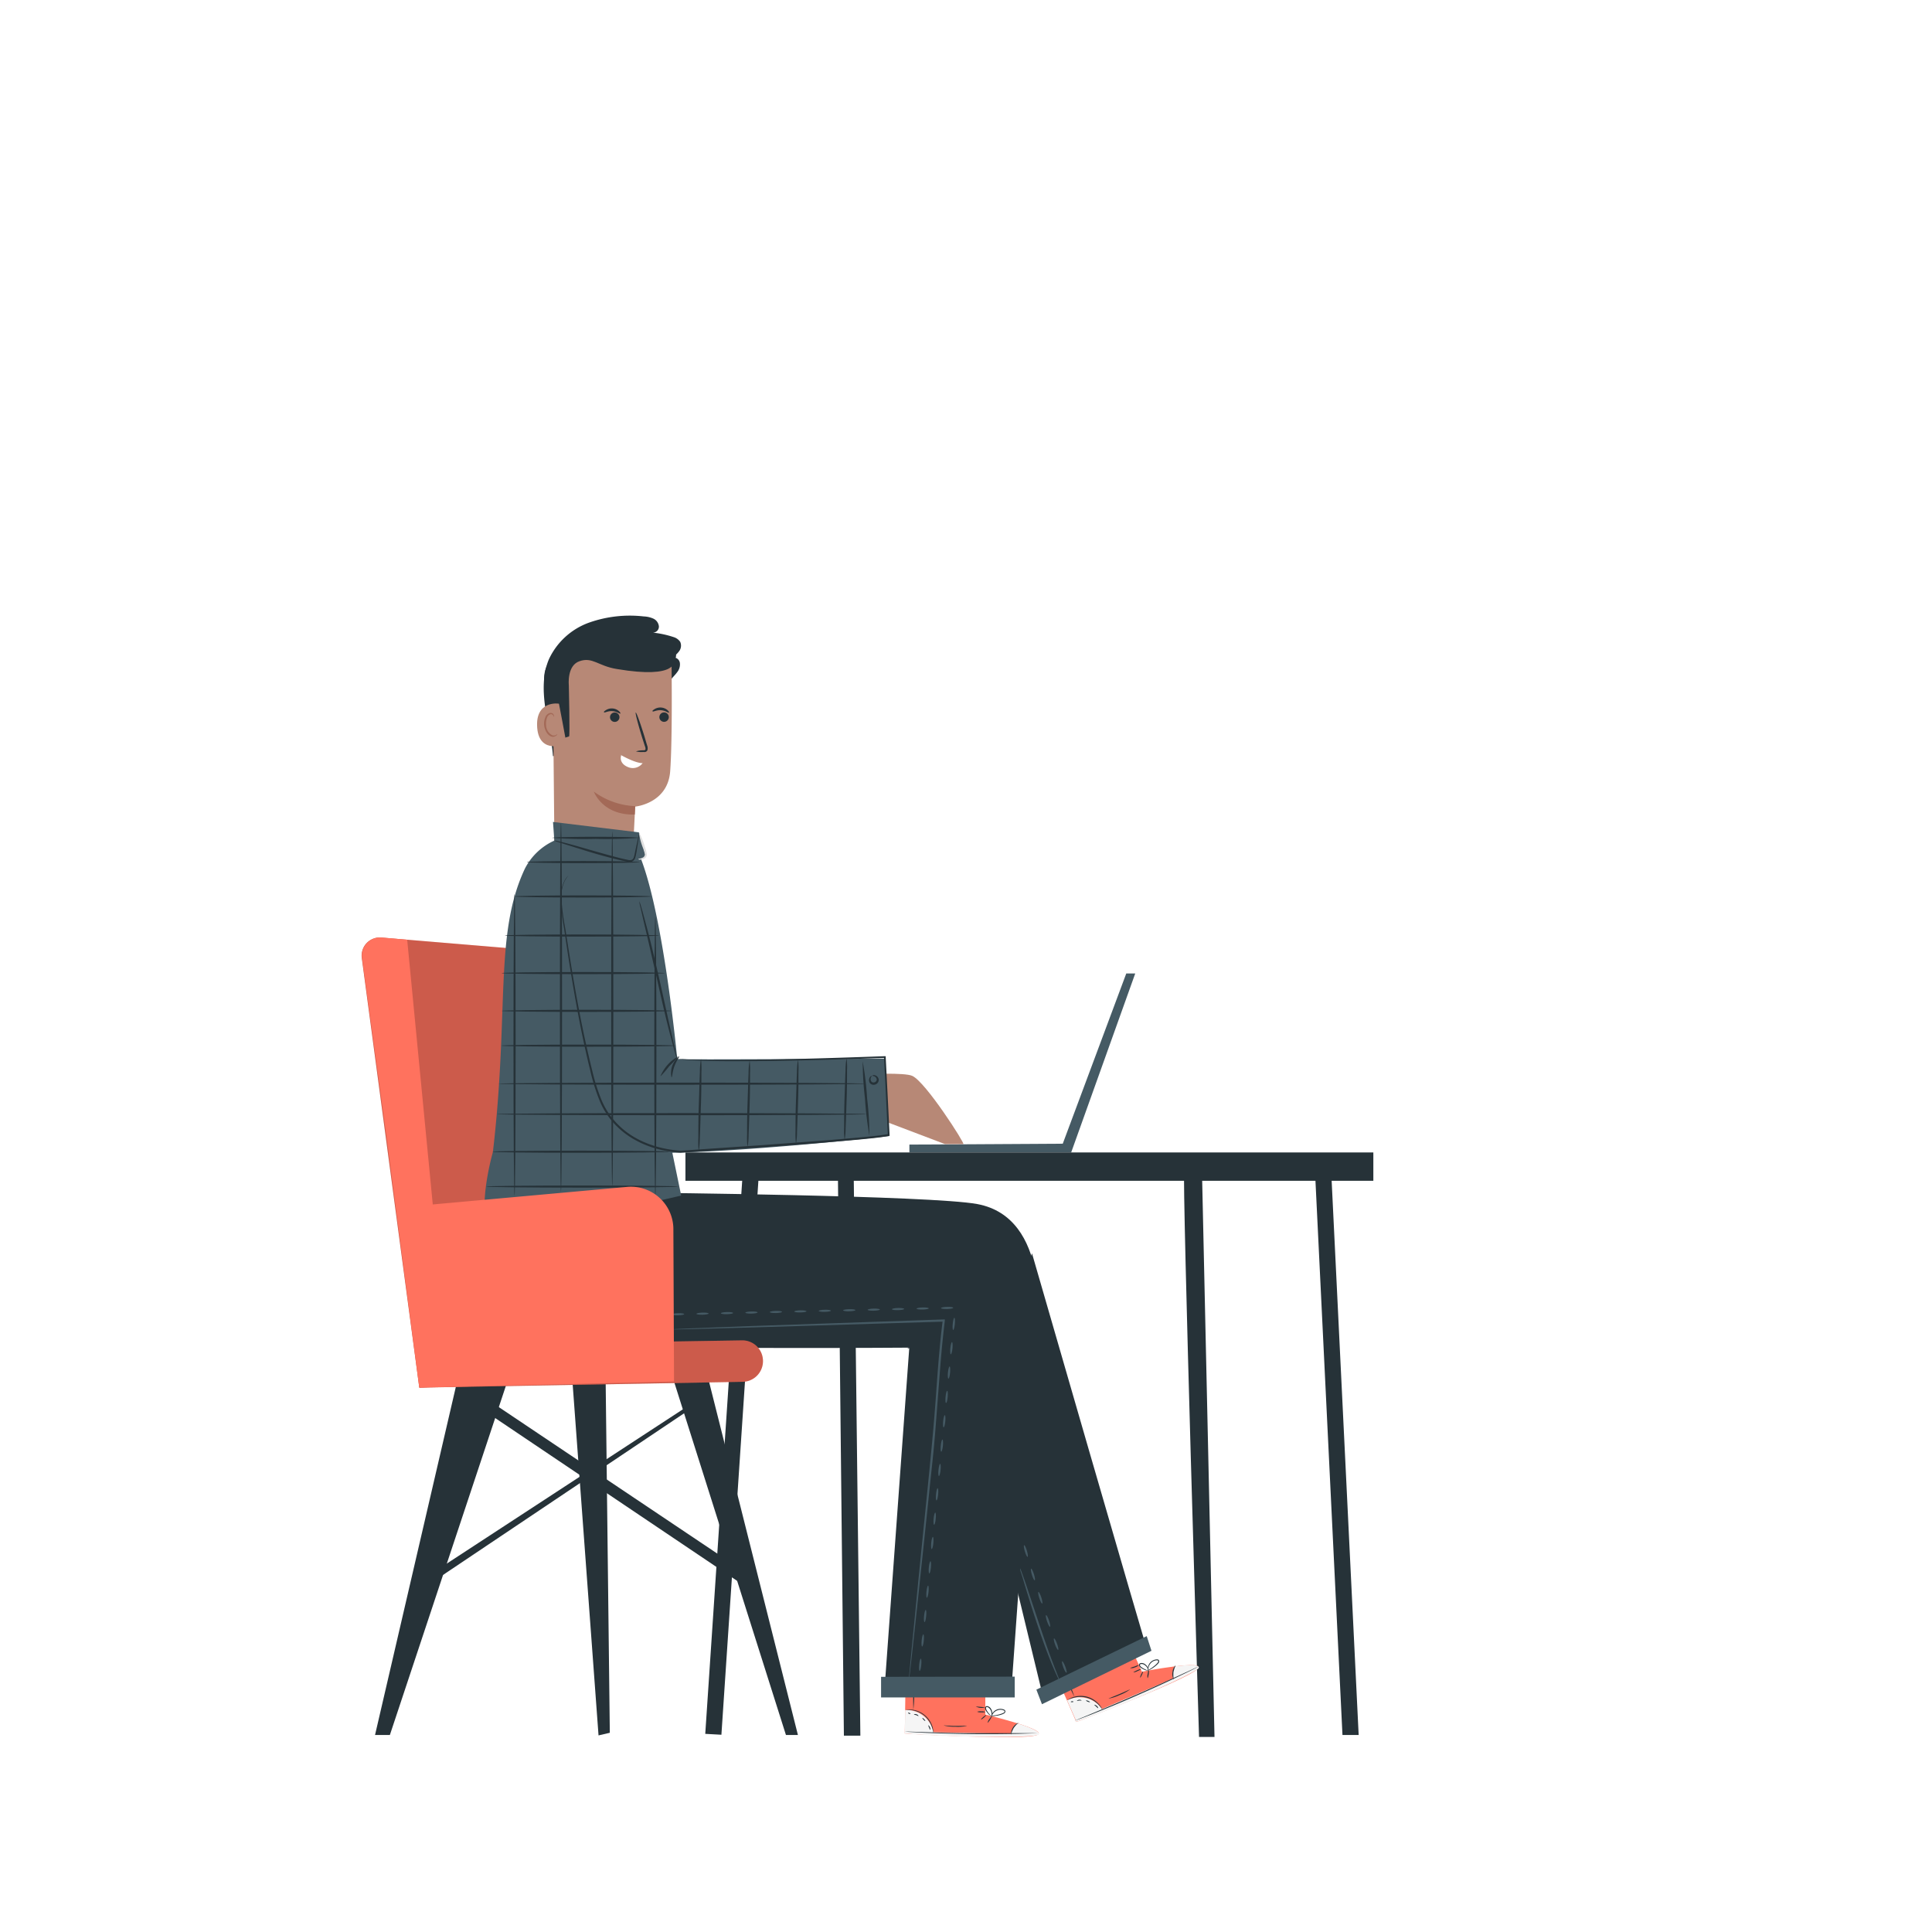 <svg class="animated" id="freepik_stories-mail-sent" xmlns="http://www.w3.org/2000/svg" viewBox="0 0 500 500" version="1.1" xmlns:xlink="http://www.w3.org/1999/xlink" xmlns:svgjs="http://svgjs.com/svgjs"><style>svg#freepik_stories-mail-sent:not(.animated) .animable {opacity: 0;}svg#freepik_stories-mail-sent.animated #els3mkig71qb8 {animation: 1s 1 forwards cubic-bezier(.36,-0.01,.5,1.38) fadeIn;animation-delay: 0.7s;opacity: 0}svg#freepik_stories-mail-sent.animated #elh7fj0nw401w {animation: 1s 1 forwards cubic-bezier(.36,-0.01,.5,1.38) fadeIn;animation-delay: 0.067s;opacity: 0}svg#freepik_stories-mail-sent.animated #elyl0mxmto1sc {animation: 1s 1 forwards cubic-bezier(.36,-0.01,.5,1.38) fadeIn;animation-delay: 0.133s;opacity: 0}svg#freepik_stories-mail-sent.animated #eldnyqwm2o3qg {animation: 1s 1 forwards cubic-bezier(.36,-0.01,.5,1.38) fadeIn;animation-delay: 0.2s;opacity: 0}svg#freepik_stories-mail-sent.animated #ele3ovhsids3 {animation: 1s 1 forwards cubic-bezier(.36,-0.01,.5,1.38) fadeIn;animation-delay: 0.267s;opacity: 0}svg#freepik_stories-mail-sent.animated #elqpr25whdxp {animation: 1s 1 forwards cubic-bezier(.36,-0.01,.5,1.38) fadeIn;animation-delay: 0.333s;opacity: 0}svg#freepik_stories-mail-sent.animated #elq41ireyti9 {animation: 1s 1 forwards cubic-bezier(.36,-0.01,.5,1.38) fadeIn;animation-delay: 0.4s;opacity: 0}svg#freepik_stories-mail-sent.animated #ellzfxsjue3m {animation: 1s 1 forwards cubic-bezier(.36,-0.01,.5,1.38) fadeIn;animation-delay: 0.467s;opacity: 0}svg#freepik_stories-mail-sent.animated #elfrgbqa3ldms {animation: 1s 1 forwards cubic-bezier(.36,-0.01,.5,1.38) fadeIn;animation-delay: 0.533s;opacity: 0}svg#freepik_stories-mail-sent.animated #ellzw9mhyuta {animation: 1s 1 forwards cubic-bezier(.36,-0.01,.5,1.38) fadeIn;animation-delay: 0.6s;opacity: 0}svg#freepik_stories-mail-sent.animated #el3xj19pxiuet {animation: 1s 1 forwards cubic-bezier(.36,-0.01,.5,1.38) fadeIn;animation-delay: 0.667s;opacity: 0}svg#freepik_stories-mail-sent.animated #eltak85ghx1cb {animation: 1s 1 forwards cubic-bezier(.36,-0.01,.5,1.38) fadeIn;animation-delay: 0.733s;opacity: 0}svg#freepik_stories-mail-sent.animated #elxklcnw9jq8 {animation: 1s 1 forwards cubic-bezier(.36,-0.01,.5,1.38) fadeIn;animation-delay: 0.8s;opacity: 0}svg#freepik_stories-mail-sent.animated #el0ezq5tl5zgo {animation: 1s 1 forwards cubic-bezier(.36,-0.01,.5,1.38) fadeIn;animation-delay: 0.867s;opacity: 0}svg#freepik_stories-mail-sent.animated #elo8y1gjfpr4i {animation: 1s 1 forwards cubic-bezier(.36,-0.01,.5,1.38) fadeIn;animation-delay: 0.933s;opacity: 0}svg#freepik_stories-mail-sent.animated #freepik--background-complete--inject-14 {animation: 1s 1 forwards cubic-bezier(.36,-0.01,.5,1.38) fadeIn,6s Infinite  linear heartbeat;animation-delay: 0.7s,1.7s;opacity: 0}svg#freepik_stories-mail-sent.animated #el2ewitapxcx5 {animation: 1s 1 forwards cubic-bezier(.36,-0.01,.5,1.38) slideUp;animation-delay: 1.5s;opacity: 0}svg#freepik_stories-mail-sent.animated #el36pijgr5h14 {animation: 1s 1 forwards cubic-bezier(.36,-0.01,.5,1.38) slideUp;animation-delay: 0.016s;opacity: 0}svg#freepik_stories-mail-sent.animated #elhxu4xk8q3qe {animation: 1s 1 forwards cubic-bezier(.36,-0.01,.5,1.38) slideUp;animation-delay: 0.032s;opacity: 0}svg#freepik_stories-mail-sent.animated #elyuue9ac9uc {animation: 1s 1 forwards cubic-bezier(.36,-0.01,.5,1.38) slideUp;animation-delay: 0.048s;opacity: 0}svg#freepik_stories-mail-sent.animated #elbaebaeq6j6b {animation: 1s 1 forwards cubic-bezier(.36,-0.01,.5,1.38) slideUp;animation-delay: 0.065s;opacity: 0}svg#freepik_stories-mail-sent.animated #el1kijqtbcydp {animation: 1s 1 forwards cubic-bezier(.36,-0.01,.5,1.38) slideUp;animation-delay: 0.081s;opacity: 0}svg#freepik_stories-mail-sent.animated #ellj7wpnb26gm {animation: 1s 1 forwards cubic-bezier(.36,-0.01,.5,1.38) slideUp;animation-delay: 0.097s;opacity: 0}svg#freepik_stories-mail-sent.animated #elsdgz6oqhs4p {animation: 1s 1 forwards cubic-bezier(.36,-0.01,.5,1.38) slideUp;animation-delay: 0.113s;opacity: 0}svg#freepik_stories-mail-sent.animated #elf8gjjnzfdhl {animation: 1s 1 forwards cubic-bezier(.36,-0.01,.5,1.38) slideUp;animation-delay: 0.129s;opacity: 0}svg#freepik_stories-mail-sent.animated #el5p7xab2r3py {animation: 1s 1 forwards cubic-bezier(.36,-0.01,.5,1.38) slideUp;animation-delay: 0.145s;opacity: 0}svg#freepik_stories-mail-sent.animated #elritnmcvdsc {animation: 1s 1 forwards cubic-bezier(.36,-0.01,.5,1.38) slideUp;animation-delay: 0.161s;opacity: 0}svg#freepik_stories-mail-sent.animated #elr970h2497on {animation: 1s 1 forwards cubic-bezier(.36,-0.01,.5,1.38) slideUp;animation-delay: 0.177s;opacity: 0}svg#freepik_stories-mail-sent.animated #elne9iw1vwter {animation: 1s 1 forwards cubic-bezier(.36,-0.01,.5,1.38) slideUp;animation-delay: 0.194s;opacity: 0}svg#freepik_stories-mail-sent.animated #elrughg3tmnwl {animation: 1s 1 forwards cubic-bezier(.36,-0.01,.5,1.38) slideUp;animation-delay: 0.21s;opacity: 0}svg#freepik_stories-mail-sent.animated #elso9v1dnh67 {animation: 1s 1 forwards cubic-bezier(.36,-0.01,.5,1.38) slideUp;animation-delay: 0.226s;opacity: 0}svg#freepik_stories-mail-sent.animated #el52oignltxmv {animation: 1s 1 forwards cubic-bezier(.36,-0.01,.5,1.38) slideUp;animation-delay: 0.242s;opacity: 0}svg#freepik_stories-mail-sent.animated #el9tbc6lstptw {animation: 1s 1 forwards cubic-bezier(.36,-0.01,.5,1.38) slideUp;animation-delay: 0.258s;opacity: 0}svg#freepik_stories-mail-sent.animated #elhpx4ho5utbo {animation: 1s 1 forwards cubic-bezier(.36,-0.01,.5,1.38) slideUp;animation-delay: 0.274s;opacity: 0}svg#freepik_stories-mail-sent.animated #elsb5k46xyjpo {animation: 1s 1 forwards cubic-bezier(.36,-0.01,.5,1.38) slideUp;animation-delay: 0.29s;opacity: 0}svg#freepik_stories-mail-sent.animated #el1um7bkefzysj {animation: 1s 1 forwards cubic-bezier(.36,-0.01,.5,1.38) slideUp;animation-delay: 0.306s;opacity: 0}svg#freepik_stories-mail-sent.animated #elvcm6ju6spu {animation: 1s 1 forwards cubic-bezier(.36,-0.01,.5,1.38) slideUp;animation-delay: 0.323s;opacity: 0}svg#freepik_stories-mail-sent.animated #elxwyexlj9ji {animation: 1s 1 forwards cubic-bezier(.36,-0.01,.5,1.38) slideUp;animation-delay: 0.339s;opacity: 0}svg#freepik_stories-mail-sent.animated #eli68qgmf2qv {animation: 1s 1 forwards cubic-bezier(.36,-0.01,.5,1.38) slideUp;animation-delay: 0.355s;opacity: 0}svg#freepik_stories-mail-sent.animated #elaj6ei1emfig {animation: 1s 1 forwards cubic-bezier(.36,-0.01,.5,1.38) slideUp;animation-delay: 0.371s;opacity: 0}svg#freepik_stories-mail-sent.animated #elcc1dl2uv589 {animation: 1s 1 forwards cubic-bezier(.36,-0.01,.5,1.38) slideUp;animation-delay: 0.387s;opacity: 0}svg#freepik_stories-mail-sent.animated #elza6r90kq6jg {animation: 1s 1 forwards cubic-bezier(.36,-0.01,.5,1.38) slideUp;animation-delay: 0.403s;opacity: 0}svg#freepik_stories-mail-sent.animated #els0s6ul8q93 {animation: 1s 1 forwards cubic-bezier(.36,-0.01,.5,1.38) slideUp;animation-delay: 0.419s;opacity: 0}svg#freepik_stories-mail-sent.animated #elb9kmq1kpiu6 {animation: 1s 1 forwards cubic-bezier(.36,-0.01,.5,1.38) slideUp;animation-delay: 0.435s;opacity: 0}svg#freepik_stories-mail-sent.animated #elsgpwxnnkz5e {animation: 1s 1 forwards cubic-bezier(.36,-0.01,.5,1.38) slideUp;animation-delay: 0.452s;opacity: 0}svg#freepik_stories-mail-sent.animated #elyozy6jglf1e {animation: 1s 1 forwards cubic-bezier(.36,-0.01,.5,1.38) slideUp;animation-delay: 0.468s;opacity: 0}svg#freepik_stories-mail-sent.animated #elklrym1iq68 {animation: 1s 1 forwards cubic-bezier(.36,-0.01,.5,1.38) slideUp;animation-delay: 0.484s;opacity: 0}svg#freepik_stories-mail-sent.animated #eli4mz5pll7j {animation: 1s 1 forwards cubic-bezier(.36,-0.01,.5,1.38) slideUp;animation-delay: 0.5s;opacity: 0}svg#freepik_stories-mail-sent.animated #elk45pg22ug5g {animation: 1s 1 forwards cubic-bezier(.36,-0.01,.5,1.38) slideUp;animation-delay: 0.516s;opacity: 0}svg#freepik_stories-mail-sent.animated #el5aum05oodpk {animation: 1s 1 forwards cubic-bezier(.36,-0.01,.5,1.38) slideUp;animation-delay: 0.532s;opacity: 0}svg#freepik_stories-mail-sent.animated #elaydugpa40k {animation: 1s 1 forwards cubic-bezier(.36,-0.01,.5,1.38) slideUp;animation-delay: 0.548s;opacity: 0}svg#freepik_stories-mail-sent.animated #eloj49zwq1mgc {animation: 1s 1 forwards cubic-bezier(.36,-0.01,.5,1.38) slideUp;animation-delay: 0.565s;opacity: 0}svg#freepik_stories-mail-sent.animated #elw45ppq6igap {animation: 1s 1 forwards cubic-bezier(.36,-0.01,.5,1.38) slideUp;animation-delay: 0.581s;opacity: 0}svg#freepik_stories-mail-sent.animated #elrnej1ip0vaq {animation: 1s 1 forwards cubic-bezier(.36,-0.01,.5,1.38) slideUp;animation-delay: 0.597s;opacity: 0}svg#freepik_stories-mail-sent.animated #eln9cinn3lkx8 {animation: 1s 1 forwards cubic-bezier(.36,-0.01,.5,1.38) slideUp;animation-delay: 0.613s;opacity: 0}svg#freepik_stories-mail-sent.animated #elxegg6dfnvyl {animation: 1s 1 forwards cubic-bezier(.36,-0.01,.5,1.38) slideUp;animation-delay: 0.629s;opacity: 0}svg#freepik_stories-mail-sent.animated #elnytfwn4u2h {animation: 1s 1 forwards cubic-bezier(.36,-0.01,.5,1.38) slideUp;animation-delay: 0.645s;opacity: 0}svg#freepik_stories-mail-sent.animated #elukl6s1r86r9 {animation: 1s 1 forwards cubic-bezier(.36,-0.01,.5,1.38) slideUp;animation-delay: 0.661s;opacity: 0}svg#freepik_stories-mail-sent.animated #eljgau3bk5uos {animation: 1s 1 forwards cubic-bezier(.36,-0.01,.5,1.38) slideUp;animation-delay: 0.677s;opacity: 0}svg#freepik_stories-mail-sent.animated #elgjj4yed1vwd {animation: 1s 1 forwards cubic-bezier(.36,-0.01,.5,1.38) slideUp;animation-delay: 0.694s;opacity: 0}svg#freepik_stories-mail-sent.animated #eltetucayaw98 {animation: 1s 1 forwards cubic-bezier(.36,-0.01,.5,1.38) slideUp;animation-delay: 0.71s;opacity: 0}svg#freepik_stories-mail-sent.animated #el8s8fki80oo3 {animation: 1s 1 forwards cubic-bezier(.36,-0.01,.5,1.38) slideUp;animation-delay: 0.726s;opacity: 0}svg#freepik_stories-mail-sent.animated #eljshxzf4mo3p {animation: 1s 1 forwards cubic-bezier(.36,-0.01,.5,1.38) slideUp;animation-delay: 0.742s;opacity: 0}svg#freepik_stories-mail-sent.animated #eloilocb1u23 {animation: 1s 1 forwards cubic-bezier(.36,-0.01,.5,1.38) slideUp;animation-delay: 0.758s;opacity: 0}svg#freepik_stories-mail-sent.animated #elceb4h3riqw8 {animation: 1s 1 forwards cubic-bezier(.36,-0.01,.5,1.38) slideUp;animation-delay: 0.774s;opacity: 0}svg#freepik_stories-mail-sent.animated #el85ptwtvpry {animation: 1s 1 forwards cubic-bezier(.36,-0.01,.5,1.38) slideUp;animation-delay: 0.79s;opacity: 0}svg#freepik_stories-mail-sent.animated #el407v756jr2h {animation: 1s 1 forwards cubic-bezier(.36,-0.01,.5,1.38) slideUp;animation-delay: 0.806s;opacity: 0}svg#freepik_stories-mail-sent.animated #ell5o1mj6nws {animation: 1s 1 forwards cubic-bezier(.36,-0.01,.5,1.38) slideUp;animation-delay: 0.823s;opacity: 0}svg#freepik_stories-mail-sent.animated #elzsmu4haqppd {animation: 1s 1 forwards cubic-bezier(.36,-0.01,.5,1.38) slideUp;animation-delay: 0.839s;opacity: 0}svg#freepik_stories-mail-sent.animated #elft4ixcmwnoa {animation: 1s 1 forwards cubic-bezier(.36,-0.01,.5,1.38) slideUp;animation-delay: 0.855s;opacity: 0}svg#freepik_stories-mail-sent.animated #elawm968yf0k7 {animation: 1s 1 forwards cubic-bezier(.36,-0.01,.5,1.38) slideUp;animation-delay: 0.871s;opacity: 0}svg#freepik_stories-mail-sent.animated #el9ahomdy2sye {animation: 1s 1 forwards cubic-bezier(.36,-0.01,.5,1.38) slideUp;animation-delay: 0.887s;opacity: 0}svg#freepik_stories-mail-sent.animated #elw3mqa0blmsf {animation: 1s 1 forwards cubic-bezier(.36,-0.01,.5,1.38) slideUp;animation-delay: 0.903s;opacity: 0}svg#freepik_stories-mail-sent.animated #eleim4lumvpj {animation: 1s 1 forwards cubic-bezier(.36,-0.01,.5,1.38) slideUp;animation-delay: 0.919s;opacity: 0}svg#freepik_stories-mail-sent.animated #elv7dqluveju {animation: 1s 1 forwards cubic-bezier(.36,-0.01,.5,1.38) slideUp;animation-delay: 0.935s;opacity: 0}svg#freepik_stories-mail-sent.animated #ela5tkfujbo55 {animation: 1s 1 forwards cubic-bezier(.36,-0.01,.5,1.38) slideUp;animation-delay: 0.952s;opacity: 0}svg#freepik_stories-mail-sent.animated #elozufvlncg3 {animation: 1s 1 forwards cubic-bezier(.36,-0.01,.5,1.38) slideUp;animation-delay: 0.968s;opacity: 0}svg#freepik_stories-mail-sent.animated #elm10endu90zb {animation: 1s 1 forwards cubic-bezier(.36,-0.01,.5,1.38) slideUp;animation-delay: 0.984s;opacity: 0}svg#freepik_stories-mail-sent.animated #freepik--mail-sent--inject-14 {animation: 1s 1 forwards cubic-bezier(.36,-0.01,.5,1.38) slideUp,3s Infinite  linear wind;animation-delay: 1.5s,2.5s;opacity: 0}            @keyframes fadeIn {                0% {                    opacity: 0;                }                100% {                    opacity: 1;                }            }                    @keyframes heartbeat {                0% {                    transform: scale(1);                }                10% {                    transform: scale(1.1);                }                30% {                    transform: scale(1);                }                40% {                    transform: scale(1);                }                50% {                    transform: scale(1.1);                }                60% {                    transform: scale(1);                }                100% {                    transform: scale(1);                }            }                    @keyframes slideUp {                0% {                    opacity: 0;                    transform: translateY(30px);                }                100% {                    opacity: 1;                    transform: inherit;                }            }                    @keyframes wind {                0% {                    transform: rotate( 0deg );                }                25% {                    transform: rotate( 1deg );                }                75% {                    transform: rotate( -1deg );                }            }        .animator-hidden { display: none; }</style><g id="freepik--background-complete--inject-14" class="animable" style="transform-origin: 256.809px 199.902px;"><path d="M205.63,68,110.44,191.67l256-63.64L223.85,63.43A15.09,15.09,0,0,0,205.63,68Z" style="fill: rgb(235, 235, 235); transform-origin: 238.44px 126.875px;" id="els3mkig71qb8" class="animable"></path><path d="M109.09,192.55,205.21,67.69A15.55,15.55,0,0,1,224.07,63l144,65.23Zm108.5-130a14.49,14.49,0,0,0-11.54,5.74h0L111.78,190.8l253.06-62.91-141.2-64A14.6,14.6,0,0,0,217.59,62.6Z" style="fill: rgb(224, 224, 224); transform-origin: 238.58px 127.063px;" id="elh7fj0nw401w" class="animable"></path><g id="elyl0mxmto1sc"><path d="M125.12,157.47H389.84a0,0,0,0,1,0,0V300.94a10.71,10.71,0,0,1-10.71,10.71H135.83a10.71,10.71,0,0,1-10.71-10.71V157.47a0,0,0,0,1,0,0Z" style="fill: rgb(240, 240, 240); transform-origin: 257.48px 234.56px; transform: rotate(-13.96deg);" class="animable"></path></g><path d="M351.52,135.44l-89,90.93L128,196.09l-15.39-71.35a14.4,14.4,0,0,1,10.55-17.22l194.6-48.37a14.38,14.38,0,0,1,17.44,10.5Z" style="fill: rgb(255, 255, 255); transform-origin: 231.88px 142.546px;" id="eldnyqwm2o3qg" class="animable"></path><path d="M250.3,219.22,144.61,329.66h0a11.78,11.78,0,0,0,14.28,8.59L393.19,280a11.78,11.78,0,0,0,8.59-14.27l-.22-.88L263.36,216.1A12.36,12.36,0,0,0,250.3,219.22Z" style="fill: rgb(224, 224, 224); transform-origin: 273.369px 276.996px;" id="ele3ovhsids3" class="animable"></path><g id="elqpr25whdxp"><rect x="140.21" y="127.42" width="78.45" height="8.01" style="fill: rgb(224, 224, 224); transform-origin: 179.435px 131.425px; transform: rotate(-13.97deg);" class="animable"></rect></g><g id="elq41ireyti9"><rect x="143.82" y="135.57" width="174.06" height="9.05" style="fill: rgb(224, 224, 224); transform-origin: 230.85px 140.095px; transform: rotate(-13.97deg);" class="animable"></rect></g><g id="ellzfxsjue3m"><rect x="149.16" y="157.03" width="174.06" height="9.05" style="fill: rgb(224, 224, 224); transform-origin: 236.19px 161.555px; transform: rotate(-13.97deg);" class="animable"></rect></g><polygon points="323.11 164.57 317.82 169.86 176.02 206.93 157.49 202.6 156.79 200.59 325.16 158.71 325.89 161.62 323.11 164.57" style="fill: rgb(224, 224, 224); transform-origin: 241.34px 182.82px;" id="elfrgbqa3ldms" class="animable"></polygon><polygon points="286.84 201.52 222.96 217.4 203.43 212.94 298.9 189.19 286.84 201.52" style="fill: rgb(224, 224, 224); transform-origin: 251.165px 203.295px;" id="ellzw9mhyuta" class="animable"></polygon><path d="M246.44,223.24s-.07.11-.24.3l-.76.83-2.94,3.15-10.89,11.53c-9.22,9.71-22,23.13-36.15,37.84s-27.15,27.91-36.63,37.37c-4.74,4.73-8.6,8.55-11.28,11.16l-3.09,3-.82.77a1.49,1.49,0,0,1-.29.25,2,2,0,0,1,.25-.29l.78-.81,3-3.07L158.55,314c9.41-9.53,22.34-22.76,36.52-37.48s27-28,36.25-37.73l11-11.41,3-3.08.8-.79C246.34,223.32,246.44,223.24,246.44,223.24Z" style="fill: rgb(250, 250, 250); transform-origin: 194.895px 276.34px;" id="el3xj19pxiuet" class="animable"></path><path d="M401.56,264.83c-.05.14-29.52-10.09-65.82-22.85s-65.69-23.22-65.64-23.36,29.52,10.08,65.82,22.84S401.61,264.68,401.56,264.83Z" style="fill: rgb(250, 250, 250); transform-origin: 335.83px 241.725px;" id="eltak85ghx1cb" class="animable"></path><path d="M355.75,131.06a1.67,1.67,0,0,1-.19.25L355,132l-2.37,2.63-8.83,9.59c-7.48,8.07-17.9,19.13-29.58,31.2S291.76,198.26,283.94,206l-9.31,9.12-2.56,2.45-.67.63c-.16.14-.24.21-.25.2a2,2,0,0,1,.21-.24l.63-.67,2.49-2.52,9.18-9.24c7.76-7.81,18.43-18.63,30.11-30.69S335.91,152,343.47,144l8.95-9.47,2.45-2.56.65-.66A1.38,1.38,0,0,1,355.75,131.06Z" style="fill: rgb(250, 250, 250); transform-origin: 313.45px 174.73px;" id="elxklcnw9jq8" class="animable"></path><path d="M246.44,223.24a1.56,1.56,0,0,1-.35-.06l-1-.24-4-1c-3.42-.86-8.39-2.07-14.54-3.51-12.29-2.91-29.34-6.66-48.18-10.74s-35.88-7.89-48.15-10.9c-6.14-1.5-11.1-2.76-14.51-3.68l-3.93-1.07-1-.29a1.38,1.38,0,0,1-.34-.12l.35.07,1,.23,4,1c3.43.86,8.4,2.06,14.55,3.51,12.29,2.91,29.33,6.66,48.18,10.74s35.88,7.89,48.15,10.9c6.14,1.5,11.1,2.75,14.51,3.68l3.92,1.07,1,.29Z" style="fill: rgb(250, 250, 250); transform-origin: 178.44px 207.435px;" id="el0ezq5tl5zgo" class="animable"></path><path d="M351.52,135.44s-.1-.33-.27-1l-.73-2.83c-.64-2.51-1.57-6.18-2.77-10.91L337.68,80.58q-.8-3.18-1.63-6.51c-.27-1.1-.55-2.23-.84-3.36-.14-.57-.28-1.14-.46-1.69a11.14,11.14,0,0,0-.6-1.64,14.11,14.11,0,0,0-11.25-8.31,13.9,13.9,0,0,0-3.81,0c-1.26.22-2.54.57-3.83.88l-7.85,2L291,66,218.09,84.2l-73,18.12-16.39,4.06-4,1a22.33,22.33,0,0,0-3.8,1.15,14.21,14.21,0,0,0-5.92,4.79,14.62,14.62,0,0,0-1.76,3.31,15.42,15.42,0,0,0-.81,3.59c-.29,2.45.39,4.81.87,7.14q1.5,7,2.87,13.41c3.65,17.09,6.6,30.91,8.64,40.48,1,4.78,1.79,8.48,2.33,11,.25,1.25.45,2.21.59,2.87s.18,1,.18,1-.09-.33-.24-1-.36-1.61-.64-2.85c-.56-2.53-1.37-6.23-2.42-11-2.09-9.56-5.1-23.38-8.82-40.44-.92-4.27-1.9-8.74-2.91-13.41-.48-2.3-1.18-4.74-.88-7.27a15,15,0,0,1,.82-3.71,15.37,15.37,0,0,1,1.81-3.42,14.05,14.05,0,0,1,2.69-2.87,13.61,13.61,0,0,1,3.41-2.08,22.13,22.13,0,0,1,3.87-1.18l4-1L145,101.83l73-18.16,73-18.12,16.39-4.06,7.85-1.94c1.29-.32,2.55-.66,3.87-.89a14.66,14.66,0,0,1,11,2.8,14.55,14.55,0,0,1,4.54,5.75,11.41,11.41,0,0,1,.62,1.69c.18.57.32,1.14.46,1.71.28,1.13.55,2.26.83,3.37.55,2.22,1.08,4.39,1.61,6.51l9.9,40.19c1.15,4.74,2.05,8.42,2.66,10.93.3,1.25.53,2.2.68,2.85S351.52,135.44,351.52,135.44Z" style="fill: rgb(224, 224, 224); transform-origin: 231.716px 127.31px;" id="elo8y1gjfpr4i" class="animable"></path></g><g id="freepik--Floor--inject-14" class="animable animator-hidden" style="transform-origin: 250px 448.995px;"><path d="M452,449c0,.15-90.44.27-202,.27S48,449.16,48,449s90.43-.28,202-.28S452,448.86,452,449Z" style="fill: rgb(38, 50, 56); transform-origin: 250px 448.995px;" id="elbeolb1lg76u" class="animable"></path></g><g id="freepik--mail-sent--inject-14" class="animable" style="transform-origin: 191.657px 177.895px;"><polygon points="239.71 82.66 229.82 90.19 230.3 104.57 221.25 97.38 216.25 101.66 197.25 78.2 239.71 82.66" style="fill: rgb(255, 114, 94); transform-origin: 218.48px 91.385px;" id="el2ewitapxcx5" class="animable"></polygon><path d="M226.1,93.25c0,.44,4.2,11.32,4.2,11.32l-9.05-7.19Z" style="fill: rgb(255, 114, 94); transform-origin: 225.775px 98.91px;" id="el36pijgr5h14" class="animable"></path><g id="elhxu4xk8q3qe"><g style="opacity: 0.3; transform-origin: 225.775px 98.91px;" class="animable"><path d="M226.1,93.25c0,.44,4.2,11.32,4.2,11.32l-9.05-7.19Z" id="elm1bi7jors5f" class="animable" style="transform-origin: 225.775px 98.91px;"></path></g></g><polygon points="197.25 78.2 226.1 93.25 230.3 104.57 229.82 90.19 197.25 78.2" style="fill: rgb(255, 114, 94); transform-origin: 213.775px 91.385px;" id="elyuue9ac9uc" class="animable"></polygon><g id="elbaebaeq6j6b"><polygon points="197.25 78.2 226.1 93.25 230.3 104.57 229.82 90.19 197.25 78.2" style="opacity: 0.1; transform-origin: 213.775px 91.385px;" class="animable"></polygon></g><path d="M277.25,272.22a12.91,12.91,0,0,1-5.13-1.25,12.91,12.91,0,0,1,5.13,1.25Z" style="fill: rgb(38, 50, 56); transform-origin: 274.685px 271.595px;" id="el1kijqtbcydp" class="animable"></path><path d="M285.43,274.22c0,.15-.75.1-1.59-.1s-1.5-.5-1.47-.65.75-.1,1.6.11S285.47,274.07,285.43,274.22Z" style="fill: rgb(38, 50, 56); transform-origin: 283.9px 273.845px;" id="ellj7wpnb26gm" class="animable"></path><path d="M251.67,102.69a7.79,7.79,0,0,1-2.61-.41,7.31,7.31,0,0,1-2.52-.79,5.88,5.88,0,0,1,2.65.26A5.57,5.57,0,0,1,251.67,102.69Z" style="fill: rgb(38, 50, 56); transform-origin: 249.105px 102.065px;" id="elsdgz6oqhs4p" class="animable"></path><path d="M261.35,106.84a17.93,17.93,0,0,1-4.71-2.36,5.69,5.69,0,0,1,2.51.86C260.46,106,261.43,106.71,261.35,106.84Z" style="fill: rgb(38, 50, 56); transform-origin: 258.997px 105.66px;" id="elf8gjjnzfdhl" class="animable"></path><path d="M269.74,113.2c-.11.11-1-.64-2.12-1.58s-2-1.74-1.87-1.87A5.8,5.8,0,0,1,268,111.2C269.09,112.16,269.85,113.1,269.74,113.2Z" style="fill: rgb(38, 50, 56); transform-origin: 267.744px 111.48px;" id="el5p7xab2r3py" class="animable"></path><path d="M276.14,121.55c-.14.07-.8-.9-1.6-2.1a7.85,7.85,0,0,1-1.3-2.3c.11-.09.95.77,1.76,2A5.68,5.68,0,0,1,276.14,121.55Z" style="fill: rgb(38, 50, 56); transform-origin: 274.69px 119.349px;" id="elritnmcvdsc" class="animable"></path><path d="M279.77,131.42a8,8,0,0,1-.88-2.49,7.56,7.56,0,0,1-.55-2.59,5.83,5.83,0,0,1,1.07,2.44A5.46,5.46,0,0,1,279.77,131.42Z" style="fill: rgb(38, 50, 56); transform-origin: 279.072px 128.88px;" id="elr970h2497on" class="animable"></path><path d="M280.31,141.92a8.24,8.24,0,0,1-.11-2.64,7.54,7.54,0,0,1,.24-2.63,5.83,5.83,0,0,1,.31,2.64A5.71,5.71,0,0,1,280.31,141.92Z" style="fill: rgb(38, 50, 56); transform-origin: 280.464px 139.285px;" id="elne9iw1vwter" class="animable"></path><path d="M277.58,152.06a8.14,8.14,0,0,1,.74-2.53,8.4,8.4,0,0,1,1-2.43,5.29,5.29,0,0,1-.53,2.61A5.43,5.43,0,0,1,277.58,152.06Z" style="fill: rgb(38, 50, 56); transform-origin: 278.454px 149.58px;" id="elrughg3tmnwl" class="animable"></path><path d="M271.47,160.6c-.1-.12.68-1,1.63-2.08s1.71-2,1.84-1.89a5.47,5.47,0,0,1-1.43,2.25C272.54,160,271.57,160.71,271.47,160.6Z" style="fill: rgb(38, 50, 56); transform-origin: 273.201px 158.616px;" id="elso9v1dnh67" class="animable"></path><path d="M262.65,166.28a8.26,8.26,0,0,1,2.26-1.36,8.08,8.08,0,0,1,2.41-1.08,5.53,5.53,0,0,1-2.16,1.57A5.45,5.45,0,0,1,262.65,166.28Z" style="fill: rgb(38, 50, 56); transform-origin: 264.985px 165.06px;" id="el52oignltxmv" class="animable"></path><path d="M252.39,168.49A8,8,0,0,1,255,168a8.23,8.23,0,0,1,2.64-.17,5.47,5.47,0,0,1-2.57.71A5.34,5.34,0,0,1,252.39,168.49Z" style="fill: rgb(38, 50, 56); transform-origin: 255.015px 168.239px;" id="el9tbc6lstptw" class="animable"></path><path d="M242.09,166.54a28.56,28.56,0,0,1,5,1.53,5.19,5.19,0,0,1-2.64-.36A5.09,5.09,0,0,1,242.09,166.54Z" style="fill: rgb(38, 50, 56); transform-origin: 244.59px 167.325px;" id="elhpx4ho5utbo" class="animable"></path><path d="M234.79,159.3c.15-.05.61,1,1.43,2.18s1.61,2,1.5,2.15-1.09-.6-1.95-1.83A4,4,0,0,1,234.79,159.3Z" style="fill: rgb(38, 50, 56); transform-origin: 236.26px 161.474px;" id="elsb5k46xyjpo" class="animable"></path><path d="M239.23,151.11c0,.16-1.09.51-2.23,1.32s-1.75,1.82-1.89,1.74.3-1.28,1.57-2.18A3.66,3.66,0,0,1,239.23,151.11Z" style="fill: rgb(38, 50, 56); transform-origin: 237.158px 152.64px;" id="el1um7bkefzysj" class="animable"></path><path d="M248.27,154.86c-.14.08-.78-.9-1.82-1.86s-2.1-1.44-2-1.59a3.65,3.65,0,0,1,2.42,1.19A3.88,3.88,0,0,1,248.27,154.86Z" style="fill: rgb(38, 50, 56); transform-origin: 246.357px 153.137px;" id="elvcm6ju6spu" class="animable"></path><path d="M248.61,165.07a12.67,12.67,0,0,1,.49-2.57,12.85,12.85,0,0,1,.49-2.58,4.56,4.56,0,0,1,0,2.68A4.47,4.47,0,0,1,248.61,165.07Z" style="fill: rgb(38, 50, 56); transform-origin: 249.201px 162.495px;" id="elxwyexlj9ji" class="animable"></path><path d="M241.76,172.92c-.09-.13.82-.88,1.91-1.81s2-1.73,2.07-1.63-.58,1.08-1.71,2S241.84,173.05,241.76,172.92Z" style="fill: rgb(38, 50, 56); transform-origin: 243.749px 171.204px;" id="eli68qgmf2qv" class="animable"></path><path d="M232.41,177.78a6.64,6.64,0,0,1,2.28-1.35,6.47,6.47,0,0,1,2.51-.85,12.76,12.76,0,0,1-4.79,2.2Z" style="fill: rgb(38, 50, 56); transform-origin: 234.805px 176.68px;" id="elaj6ei1emfig" class="animable"></path><path d="M223,182.56c-.08-.13.87-.84,2.13-1.6a6,6,0,0,1,2.46-1c.08.15-.94.76-2.19,1.48A6.46,6.46,0,0,1,223,182.56Z" style="fill: rgb(38, 50, 56); transform-origin: 225.295px 181.26px;" id="elcc1dl2uv589" class="animable"></path><path d="M215,189.44c-.11-.1.58-1.08,1.63-2.11a5.87,5.87,0,0,1,2.13-1.59c.1.12-.71,1-1.74,2S215.16,189.54,215,189.44Z" style="fill: rgb(38, 50, 56); transform-origin: 216.878px 187.594px;" id="elza6r90kq6jg" class="animable"></path><path d="M209,198.06a5.82,5.82,0,0,1,1.08-2.43c.77-1.25,1.56-2.15,1.68-2.06a7.42,7.42,0,0,1-1.21,2.35C209.79,197.15,209.14,198.13,209,198.06Z" style="fill: rgb(38, 50, 56); transform-origin: 210.38px 195.814px;" id="els0s6ul8q93" class="animable"></path><path d="M205.16,207.86a5.61,5.61,0,0,1,.48-2.61,5.69,5.69,0,0,1,1.15-2.4,17.8,17.8,0,0,1-1.63,5Z" style="fill: rgb(38, 50, 56); transform-origin: 205.97px 205.355px;" id="elb9kmq1kpiu6" class="animable"></path><path d="M203.78,218.3a9.8,9.8,0,0,1,.36-5.26,7.69,7.69,0,0,1,0,2.64A7.57,7.57,0,0,1,203.78,218.3Z" style="fill: rgb(38, 50, 56); transform-origin: 203.915px 215.67px;" id="elsgpwxnnkz5e" class="animable"></path><path d="M205.16,228.73a6.43,6.43,0,0,1-.83-2.52,5.38,5.38,0,0,1-.22-2.65,8.33,8.33,0,0,1,.76,2.54A6.46,6.46,0,0,1,205.16,228.73Z" style="fill: rgb(38, 50, 56); transform-origin: 204.613px 226.145px;" id="elyozy6jglf1e" class="animable"></path><path d="M209.23,238.43c-.13.08-.84-.88-1.49-2.2a5.58,5.58,0,0,1-.85-2.52,7.62,7.62,0,0,1,1.34,2.28A7.54,7.54,0,0,1,209.23,238.43Z" style="fill: rgb(38, 50, 56); transform-origin: 208.06px 236.072px;" id="elklrym1iq68" class="animable"></path><path d="M215.55,246.86c-.1.1-1-.66-2-1.78a5.92,5.92,0,0,1-1.44-2.24c.13-.1.92.78,1.86,1.88S215.66,246.75,215.55,246.86Z" style="fill: rgb(38, 50, 56); transform-origin: 213.835px 244.851px;" id="eli4mz5pll7j" class="animable"></path><path d="M223.67,253.56a5.72,5.72,0,0,1-2.34-1.27c-1.18-.86-2-1.72-1.92-1.84a7.66,7.66,0,0,1,2.25,1.4C222.82,252.7,223.75,253.43,223.67,253.56Z" style="fill: rgb(38, 50, 56); transform-origin: 221.54px 252.005px;" id="elk45pg22ug5g" class="animable"></path><path d="M233.17,258.1a5.59,5.59,0,0,1-2.58-.65,5.45,5.45,0,0,1-2.31-1.32,8,8,0,0,1,2.51.81A8.36,8.36,0,0,1,233.17,258.1Z" style="fill: rgb(38, 50, 56); transform-origin: 230.725px 257.115px;" id="el5aum05oodpk" class="animable"></path><path d="M238.46,259.45c0,.14-.09.26-.14.25s-.07-.14,0-.29.09-.26.14-.25S238.49,259.3,238.46,259.45Z" style="fill: rgb(38, 50, 56); transform-origin: 238.383px 259.43px;" id="elaydugpa40k" class="animable"></path><g id="eloj49zwq1mgc"><rect x="218.45" y="231.3" width="11.51" height="7.16" style="fill: rgb(255, 114, 94); transform-origin: 224.205px 234.88px; transform: rotate(18.18deg);" class="animable"></rect></g><g id="elw45ppq6igap"><g style="opacity: 0.3; transform-origin: 224.205px 234.88px;" class="animable"><g id="el1bfjl241q4b"><rect x="218.45" y="231.3" width="11.51" height="7.16" class="animable" style="transform-origin: 224.205px 234.88px; transform: rotate(18.18deg);"></rect></g></g></g><path d="M230.79,233.28a45.37,45.37,0,0,1-6.34,2.6l-.19.07-.12-.16-.19-.24a44.91,44.91,0,0,1-4.09-5.87,47.07,47.07,0,0,1,4.53,5.54l.18.24-.31-.09A42.57,42.57,0,0,1,230.79,233.28Z" style="fill: rgb(255, 114, 94); transform-origin: 225.325px 232.815px;" id="elrnej1ip0vaq" class="animable"></path><g id="eln9cinn3lkx8"><g style="opacity: 0.1; transform-origin: 225.325px 232.815px;" class="animable"><path d="M230.79,233.28a45.37,45.37,0,0,1-6.34,2.6l-.19.07-.12-.16-.19-.24a44.91,44.91,0,0,1-4.09-5.87,47.07,47.07,0,0,1,4.53,5.54l.18.24-.31-.09A42.57,42.57,0,0,1,230.79,233.28Z" id="elrvjx1x6y1no" class="animable" style="transform-origin: 225.325px 232.815px;"></path></g></g><path d="M223,233.85a8.22,8.22,0,0,1-2.57,1.57,8.79,8.79,0,0,1-2.82,1.07,8.5,8.5,0,0,1,2.58-1.57A8.87,8.87,0,0,1,223,233.85Z" style="fill: rgb(255, 114, 94); transform-origin: 220.305px 235.17px;" id="elxegg6dfnvyl" class="animable"></path><g id="elnytfwn4u2h"><g style="opacity: 0.1; transform-origin: 220.305px 235.17px;" class="animable"><path d="M223,233.85a8.22,8.22,0,0,1-2.57,1.57,8.79,8.79,0,0,1-2.82,1.07,8.5,8.5,0,0,1,2.58-1.57A8.87,8.87,0,0,1,223,233.85Z" id="ele9o4h1bc8ed" class="animable" style="transform-origin: 220.305px 235.17px;"></path></g></g><path d="M228.75,240.14a8.24,8.24,0,0,1-1.4-2.53c-.66-1.49-1.1-2.77-.9-2.75a8.36,8.36,0,0,1,1.41,2.53A7.78,7.78,0,0,1,228.75,240.14Z" style="fill: rgb(255, 114, 94); transform-origin: 227.576px 237.5px;" id="elukl6s1r86r9" class="animable"></path><g id="eljgau3bk5uos"><g style="opacity: 0.1; transform-origin: 227.576px 237.5px;" class="animable"><path d="M228.75,240.14a8.24,8.24,0,0,1-1.4-2.53c-.66-1.49-1.1-2.77-.9-2.75a8.36,8.36,0,0,1,1.41,2.53A7.78,7.78,0,0,1,228.75,240.14Z" id="elqzngh4m98y" class="animable" style="transform-origin: 227.576px 237.5px;"></path></g></g><g id="elgjj4yed1vwd"><rect x="243.64" y="254.85" width="29.6" height="18.42" style="fill: rgb(255, 114, 94); transform-origin: 258.44px 264.06px; transform: rotate(18.18deg);" class="animable"></rect></g><path d="M275.38,259.93a7.18,7.18,0,0,1-1.26.57l-3.5,1.37c-3,1.13-7.09,2.67-11.7,4.36l-.19.07-.12-.16-.47-.62c-3.06-4-5.82-7.73-7.79-10.42L248,251.91a8,8,0,0,1-.79-1.22,7.9,7.9,0,0,1,1,1.09l2.45,3.09c2.05,2.62,4.85,6.27,7.92,10.32l.47.61-.31-.09c4.6-1.68,8.75-3.16,11.75-4.2l3.56-1.21A7.38,7.38,0,0,1,275.38,259.93Z" style="fill: rgb(255, 114, 94); transform-origin: 261.295px 258.495px;" id="eltetucayaw98" class="animable"></path><g id="el8s8fki80oo3"><g style="opacity: 0.2; transform-origin: 261.295px 258.495px;" class="animable"><path d="M275.38,259.93a7.18,7.18,0,0,1-1.26.57l-3.5,1.37c-3,1.13-7.09,2.67-11.7,4.36l-.19.07-.12-.16-.47-.62c-3.06-4-5.82-7.73-7.79-10.42L248,251.91a8,8,0,0,1-.79-1.22,7.9,7.9,0,0,1,1,1.09l2.45,3.09c2.05,2.62,4.85,6.27,7.92,10.32l.47.61-.31-.09c4.6-1.68,8.75-3.16,11.75-4.2l3.56-1.21A7.38,7.38,0,0,1,275.38,259.93Z" id="el7f9fu3wdlre" class="animable" style="transform-origin: 261.295px 258.495px;"></path></g></g><path d="M255.38,261.42a55.72,55.72,0,0,1-6.82,3.63,56.22,56.22,0,0,1-7.05,3.14,52.78,52.78,0,0,1,6.81-3.64A52.67,52.67,0,0,1,255.38,261.42Z" style="fill: rgb(255, 114, 94); transform-origin: 248.445px 264.805px;" id="eljshxzf4mo3p" class="animable"></path><g id="eloilocb1u23"><g style="opacity: 0.2; transform-origin: 248.445px 264.805px;" class="animable"><path d="M255.38,261.42a55.72,55.72,0,0,1-6.82,3.63,56.22,56.22,0,0,1-7.05,3.14,52.78,52.78,0,0,1,6.81-3.64A52.67,52.67,0,0,1,255.38,261.42Z" id="eli00pct7qb4q" class="animable" style="transform-origin: 248.445px 264.805px;"></path></g></g><path d="M270.14,277.59a51,51,0,0,1-3.21-6.68,50.44,50.44,0,0,1-2.7-6.91,50.76,50.76,0,0,1,3.21,6.69A50.06,50.06,0,0,1,270.14,277.59Z" style="fill: rgb(255, 114, 94); transform-origin: 267.185px 270.795px;" id="elceb4h3riqw8" class="animable"></path><g id="el85ptwtvpry"><g style="opacity: 0.2; transform-origin: 267.185px 270.795px;" class="animable"><path d="M270.14,277.59a51,51,0,0,1-3.21-6.68,50.44,50.44,0,0,1-2.7-6.91,50.76,50.76,0,0,1,3.21,6.69A50.06,50.06,0,0,1,270.14,277.59Z" id="eltytcoevgnd" class="animable" style="transform-origin: 267.185px 270.795px;"></path></g></g><path d="M248.8,255a4.39,4.39,0,1,1,.94-6.14A4.39,4.39,0,0,1,248.8,255Z" style="fill: rgb(38, 50, 56); transform-origin: 246.203px 251.46px;" id="el407v756jr2h" class="animable"></path><path d="M249,250.65a20.07,20.07,0,0,1-2.95,1.82l-.7.39-.13.07-.07-.12a14.19,14.19,0,0,1-1.2-2.37,13.19,13.19,0,0,1,1.45,2.23l-.19-.06.7-.4A19.86,19.86,0,0,1,249,250.65Z" style="fill: rgb(255, 255, 255); transform-origin: 246.475px 251.685px;" id="ell5o1mj6nws" class="animable"></path><g id="elzsmu4haqppd"><rect x="240.69" y="233.68" width="15.51" height="9.65" style="fill: rgb(255, 114, 94); transform-origin: 248.445px 238.505px; transform: rotate(18.18deg);" class="animable"></rect></g><g id="elft4ixcmwnoa"><g style="opacity: 0.2; transform-origin: 248.445px 238.505px;" class="animable"><g id="eldoqd10bnzmk"><rect x="240.69" y="233.68" width="15.51" height="9.65" class="animable" style="transform-origin: 248.445px 238.505px; transform: rotate(18.18deg);"></rect></g></g></g><path d="M257.31,236.34a3.34,3.34,0,0,1-.65.3l-1.84.72c-1.55.59-3.71,1.4-6.13,2.28l-.1,0-.06-.09-.24-.32c-1.61-2.12-3-4.05-4.09-5.46L243,232.14a4.4,4.4,0,0,1-.41-.64,3.78,3.78,0,0,1,.5.57l1.29,1.62c1.07,1.37,2.54,3.28,4.14,5.4l.25.33-.16,0c2.41-.88,4.58-1.66,6.16-2.2l1.86-.63A3.22,3.22,0,0,1,257.31,236.34Z" style="fill: rgb(255, 114, 94); transform-origin: 249.95px 235.57px;" id="elawm968yf0k7" class="animable"></path><g id="el9ahomdy2sye"><g style="opacity: 0.2; transform-origin: 249.95px 235.57px;" class="animable"><path d="M257.31,236.34a3.34,3.34,0,0,1-.65.3l-1.84.72c-1.55.59-3.71,1.4-6.13,2.28l-.1,0-.06-.09-.24-.32c-1.61-2.12-3-4.05-4.09-5.46L243,232.14a4.4,4.4,0,0,1-.41-.64,3.78,3.78,0,0,1,.5.57l1.29,1.62c1.07,1.37,2.54,3.28,4.14,5.4l.25.33-.16,0c2.41-.88,4.58-1.66,6.16-2.2l1.86-.63A3.22,3.22,0,0,1,257.31,236.34Z" style="fill: rgb(255, 114, 94); transform-origin: 249.95px 235.57px;" id="elxc5c2fqrxqn" class="animable"></path></g></g><path d="M246.84,237.12a30.14,30.14,0,0,1-3.57,1.9,29.76,29.76,0,0,1-3.7,1.65,27.53,27.53,0,0,1,3.57-1.91A28.07,28.07,0,0,1,246.84,237.12Z" style="fill: rgb(255, 114, 94); transform-origin: 243.205px 238.895px;" id="elw3mqa0blmsf" class="animable"></path><g id="eleim4lumvpj"><g style="opacity: 0.2; transform-origin: 243.205px 238.895px;" class="animable"><path d="M246.84,237.12a30.14,30.14,0,0,1-3.57,1.9,29.76,29.76,0,0,1-3.7,1.65,27.53,27.53,0,0,1,3.57-1.91A28.07,28.07,0,0,1,246.84,237.12Z" style="fill: rgb(255, 114, 94); transform-origin: 243.205px 238.895px;" id="el4cb6080gejo" class="animable"></path></g></g><path d="M254.57,245.59a26.4,26.4,0,0,1-1.68-3.5,28.28,28.28,0,0,1-1.42-3.62,50.9,50.9,0,0,1,3.1,7.12Z" style="fill: rgb(255, 114, 94); transform-origin: 253.02px 242.03px;" id="elv7dqluveju" class="animable"></path><g id="ela5tkfujbo55"><g style="opacity: 0.2; transform-origin: 253.02px 242.03px;" class="animable"><path d="M254.57,245.59a26.4,26.4,0,0,1-1.68-3.5,28.28,28.28,0,0,1-1.42-3.62,50.9,50.9,0,0,1,3.1,7.12Z" style="fill: rgb(255, 114, 94); transform-origin: 253.02px 242.03px;" id="el9naq7vm0k0d" class="animable"></path></g></g><path d="M139,121.57a20.88,20.88,0,1,1-15.1-25.38A20.89,20.89,0,0,1,139,121.57Z" style="fill: rgb(38, 50, 56); transform-origin: 118.762px 116.428px;" id="elozufvlncg3" class="animable"></path><path d="M126.47,105.11c.37.15-2,7.14-5.3,15.62-.49,1.23-1,2.41-1.41,3.57l-.25.63-.63-.24c-6.77-2.61-11.72-4.76-11.6-5.07s5.26,1.31,12.08,3.78l-.88.4c.44-1.16.9-2.35,1.37-3.58C123.14,111.73,126.11,105,126.47,105.11Z" style="fill: rgb(255, 255, 255); transform-origin: 116.893px 115.019px;" id="elm10endu90zb" class="animable"></path></g><g id="freepik--Plant--inject-14" class="animable animator-hidden" style="transform-origin: 385.119px 408.44px;"><path d="M395.65,417.09a19.33,19.33,0,0,1,12-1.46c2.18.36,4.45,1,5.94,2.64s1.76,4.52.06,5.93a5.77,5.77,0,0,1-3.74.95c-3.18,0-6.7-.6-9.24,1.31-1.45,1.09-2.41,2.9-4.14,3.44a4.11,4.11,0,0,1-4.5-2,7,7,0,0,1-.51-5.16A7.86,7.86,0,0,1,395.65,417.09Z" style="fill: rgb(255, 114, 94); transform-origin: 403.033px 422.63px;" id="elw7j7a1tt79" class="animable"></path><g id="elpohbwhrjf0a"><g style="opacity: 0.2; transform-origin: 403.033px 422.63px;" class="animable"><path d="M395.65,417.09a19.33,19.33,0,0,1,12-1.46c2.18.36,4.45,1,5.94,2.64s1.76,4.52.06,5.93a5.77,5.77,0,0,1-3.74.95c-3.18,0-6.7-.6-9.24,1.31-1.45,1.09-2.41,2.9-4.14,3.44a4.11,4.11,0,0,1-4.5-2,7,7,0,0,1-.51-5.16A7.86,7.86,0,0,1,395.65,417.09Z" style="fill: rgb(255, 255, 255); transform-origin: 403.033px 422.63px;" id="elp8o37bch84" class="animable"></path></g></g><path d="M387.28,400.93c2.24,3.19,6.58,2.13,8.59.18s2.87-4.77,3.64-7.46c1.77-6.15,3.55-12.6,2.24-18.86a10.61,10.61,0,0,0-2.41-5.13,5.48,5.48,0,0,0-5.19-1.73c-2.19.58-3.55,2.73-4.53,4.77A45.06,45.06,0,0,0,385.17,392c0,3.11.36,6.37,2.11,8.94" style="fill: rgb(255, 114, 94); transform-origin: 393.686px 385.391px;" id="elzq702aqivke" class="animable"></path><path d="M381.15,405.51c2.42-2.88,2.88-7.08,1.8-10.69a20.65,20.65,0,0,0-6.32-9.18A34.18,34.18,0,0,0,365.3,379a12.12,12.12,0,0,0-5.1-.87,5.37,5.37,0,0,0-4.28,2.59c-1.19,2.27-.05,5,1.19,7.28a86.83,86.83,0,0,0,7.44,11.34c2.23,2.87,4.79,5.71,8.19,7s6.93,1.15,8.73-1.21" style="fill: rgb(255, 114, 94); transform-origin: 369.459px 392.634px;" id="el4wct2kofmip" class="animable"></path><g id="eln832tpelbon"><g style="opacity: 0.1; transform-origin: 369.459px 392.634px;" class="animable"><path d="M381.15,405.51c2.42-2.88,2.88-7.08,1.8-10.69a20.65,20.65,0,0,0-6.32-9.18A34.18,34.18,0,0,0,365.3,379a12.12,12.12,0,0,0-5.1-.87,5.37,5.37,0,0,0-4.28,2.59c-1.19,2.27-.05,5,1.19,7.28a86.83,86.83,0,0,0,7.44,11.34c2.23,2.87,4.79,5.71,8.19,7s6.93,1.15,8.73-1.21" id="elf5xplffvhnv" class="animable" style="transform-origin: 369.459px 392.634px;"></path></g></g><path d="M387.13,449.06a7.15,7.15,0,0,0,.2-1.45c.11-1.06.23-2.38.39-4a56.48,56.48,0,0,1,.89-5.8,44.23,44.23,0,0,1,2.11-6.85,25.25,25.25,0,0,1,3.5-6.2,13,13,0,0,1,4.42-3.68,12.6,12.6,0,0,1,3.72-1.16,7,7,0,0,0,1.44-.2,6,6,0,0,0-1.46,0,11.41,11.41,0,0,0-3.89,1,13.13,13.13,0,0,0-4.66,3.71,24.78,24.78,0,0,0-3.63,6.32,42.19,42.19,0,0,0-2.09,7,48.28,48.28,0,0,0-.77,5.87c-.13,1.68-.18,3-.2,4A7.1,7.1,0,0,0,387.13,449.06Z" style="fill: rgb(38, 50, 56); transform-origin: 395.438px 434.368px;" id="elnr3u7olt1ej" class="animable"></path><path d="M387.4,446a2.49,2.49,0,0,0,0-.67v-1.92c0-1.67,0-4.09.08-7.07.15-6,.66-14.21,1.66-23.26s2.32-17.2,3.53-23c.28-1.46.57-2.78.84-3.93s.48-2.16.69-3,.33-1.38.45-1.87a2.71,2.71,0,0,0,.12-.67,2.83,2.83,0,0,0-.23.63l-.56,1.85c-.25.8-.5,1.79-.79,2.94s-.62,2.46-.94,3.93A219.26,219.26,0,0,0,388.58,413c-1,9.07-1.44,17.33-1.48,23.31,0,3,0,5.41.1,7.08q.07,1.17.12,1.92A3.59,3.59,0,0,0,387.4,446Z" style="fill: rgb(38, 50, 56); transform-origin: 390.935px 413.305px;" id="elrhjpneeka5" class="animable"></path><path d="M387.44,430.08a12.35,12.35,0,0,0,0-2,52.73,52.73,0,0,0-.62-5.44,75.45,75.45,0,0,0-5.08-17.32A49.92,49.92,0,0,0,372,390.14a23.94,23.94,0,0,0-2.29-2.13c-.35-.3-.66-.59-1-.83l-.88-.61a13.4,13.4,0,0,0-1.7-1.09,60.92,60.92,0,0,1,5.55,4.95,52.73,52.73,0,0,1,9.5,15.12,75.14,75.14,0,0,1,3.33,9.3c.87,2.91,1.45,5.59,1.89,7.85s.65,4.11.8,5.39A14,14,0,0,0,387.44,430.08Z" style="fill: rgb(38, 50, 56); transform-origin: 376.805px 407.78px;" id="el340y90l1ilq" class="animable"></path></g><g id="freepik--Device--inject-14" class="animable" style="transform-origin: 264.575px 275.09px;"><polygon points="235.35 298.25 277.22 298.25 293.8 251.93 291.48 251.93 275.04 295.99 235.35 296.22 235.35 298.25" style="fill: rgb(69, 90, 100); transform-origin: 264.575px 275.09px;" id="elybb3wtif6l" class="animable"></polygon></g><g id="freepik--Desk--inject-14" class="animable" style="transform-origin: 266.405px 373.885px;"><polygon points="216.85 304.1 218.4 449.19 222.66 449.19 220.93 303.03 216.85 304.1" style="fill: rgb(38, 50, 56); transform-origin: 219.755px 376.11px;" id="el4cr8bzdd83p" class="animable"></polygon><path d="M306.47,302.69c-.57,2.77,3.84,146.83,3.84,146.83h4l-3.25-146.83Z" style="fill: rgb(38, 50, 56); transform-origin: 310.365px 376.105px;" id="el3ivl1tw4wy" class="animable"></path><polygon points="355.42 298.25 177.39 298.25 177.39 305.59 192.08 305.59 182.52 448.72 186.7 448.95 196.27 305.59 340.44 305.59 347.43 449.01 351.62 449.01 344.63 305.59 355.42 305.59 355.42 298.25" style="fill: rgb(38, 50, 56); transform-origin: 266.405px 373.63px;" id="elhl6vndnamtn" class="animable"></polygon></g><g id="freepik--Character--inject-14" class="animable" style="transform-origin: 201.925px 304.452px;"><path d="M255,443.73l0-11-20.61-.21-.23,16.1,1.28.09c5.68.38,28.92,1.5,32.73.39C272.41,447.86,255,443.73,255,443.73Z" style="fill: rgb(255, 114, 94); transform-origin: 251.498px 441.049px;" id="eltiyspkwxakk" class="animable"></path><path d="M241.62,448.53a7.13,7.13,0,0,0-2.58-4.42,7,7,0,0,0-4.8-1.55l-.06,5.76Z" style="fill: rgb(245, 245, 245); transform-origin: 237.9px 445.539px;" id="el6em8sv6m9qc" class="animable"></path><path d="M263.48,446.05s6.12,1.84,5.34,2.84-24.3.75-34.67-.27l0-.46,27.44.53S262.28,446.09,263.48,446.05Z" style="fill: rgb(245, 245, 245); transform-origin: 251.519px 447.787px;" id="elpb7uey4huo" class="animable"></path><path d="M233.87,448.14l.35,0,1,.08,3.74.2c3.16.15,7.53.29,12.36.35s9.21,0,12.37-.07l3.75-.11,1-.05.35,0a1.35,1.35,0,0,0-.35,0h-1l-3.75,0c-3.16,0-7.54,0-12.36,0s-9.2-.18-12.36-.28l-3.75-.12-1,0Z" style="fill: rgb(38, 50, 56); transform-origin: 251.33px 448.467px;" id="elrqfsbf5qvr" class="animable"></path><path d="M261.62,449a8.23,8.23,0,0,1,.72-1.78,8.09,8.09,0,0,1,1.29-1.42,3.32,3.32,0,0,0-2,3.2Z" style="fill: rgb(38, 50, 56); transform-origin: 262.625px 447.4px;" id="elt871yw7u8f" class="animable"></path><path d="M255.57,445.86c.06,0,.36-.32.66-.79s.51-.88.45-.92-.35.32-.66.79A2.38,2.38,0,0,0,255.57,445.86Z" style="fill: rgb(38, 50, 56); transform-origin: 256.13px 445.003px;" id="el7d3zd9udrj7" class="animable"></path><path d="M253.91,445c.05.05.38-.16.74-.48s.61-.61.56-.66-.37.16-.73.47S253.87,444.91,253.91,445Z" style="fill: rgb(38, 50, 56); transform-origin: 254.561px 444.43px;" id="elcz01rd6k18d" class="animable"></path><path d="M252.88,443a2.35,2.35,0,0,0,1.07.15,2.46,2.46,0,0,0,1.08-.1,2.35,2.35,0,0,0-1.07-.15A2.49,2.49,0,0,0,252.88,443Z" style="fill: rgb(38, 50, 56); transform-origin: 253.955px 443.025px;" id="ellouayuhon3" class="animable"></path><path d="M252.53,441.63a3.06,3.06,0,0,0,2.44.21,150.5,150.5,0,0,1-2.44-.21Z" style="fill: rgb(38, 50, 56); transform-origin: 253.75px 441.816px;" id="el9h9m56nmo7r" class="animable"></path><path d="M256.29,444.07a3.9,3.9,0,0,0,1.33,0,7.38,7.38,0,0,0,1.41-.29,3.84,3.84,0,0,0,.81-.33.67.67,0,0,0,.33-.4.54.54,0,0,0-.19-.54,2.44,2.44,0,0,0-3,.68,2.35,2.35,0,0,0-.45.88c0,.23,0,.36,0,.36a3.47,3.47,0,0,1,.61-1.12,2.35,2.35,0,0,1,1.14-.73,2.07,2.07,0,0,1,1.58.13c.21.16.12.4-.11.54a4.09,4.09,0,0,1-.75.31,9.08,9.08,0,0,1-1.37.34C256.8,444,256.29,444,256.29,444.07Z" style="fill: rgb(38, 50, 56); transform-origin: 258.237px 443.344px;" id="elre7kzrsgjfl" class="animable"></path><path d="M256.63,444.14a1.32,1.32,0,0,0,.17-.92,2.29,2.29,0,0,0-.35-1,1.34,1.34,0,0,0-1.1-.69.52.52,0,0,0-.41.61,1.48,1.48,0,0,0,.21.59,4.75,4.75,0,0,0,.62.81,1.83,1.83,0,0,0,.75.54s-.26-.24-.62-.66a4.44,4.44,0,0,1-.54-.8c-.18-.28-.3-.79,0-.84s.67.3.87.57a2.3,2.3,0,0,1,.36.86A4,4,0,0,1,256.63,444.14Z" style="fill: rgb(38, 50, 56); transform-origin: 255.876px 442.835px;" id="elexbflgwli99" class="animable"></path><path d="M234.35,442.51s.59-.05,1.52.07a6.65,6.65,0,0,1,3.31,1.4,6.71,6.71,0,0,1,2,3c.3.88.33,1.48.37,1.47s0-.15,0-.41a6,6,0,0,0-.21-1.12,6.29,6.29,0,0,0-5.5-4.48,5.1,5.1,0,0,0-1.14,0A.94.94,0,0,0,234.35,442.51Z" style="fill: rgb(38, 50, 56); transform-origin: 237.959px 445.429px;" id="eljrvy0ipr0om" class="animable"></path><path d="M236.58,434a68.94,68.94,0,0,0-.2,8.46,35.07,35.07,0,0,0,.22-4.23A37.71,37.71,0,0,0,236.58,434Z" style="fill: rgb(38, 50, 56); transform-origin: 236.49px 438.23px;" id="elljl8m74nfs" class="animable"></path><path d="M244.24,446.55a11.32,11.32,0,0,0,3,.33,11.19,11.19,0,0,0,3-.21c0-.07-1.35,0-3,0S244.25,446.48,244.24,446.55Z" style="fill: rgb(38, 50, 56); transform-origin: 247.24px 446.719px;" id="elhjzxntgo9xd" class="animable"></path><path d="M240.2,446.5c0,.05.11.29.24.6s.21.58.28.58.11-.33-.05-.68S240.25,446.45,240.2,446.5Z" style="fill: rgb(38, 50, 56); transform-origin: 240.491px 447.086px;" id="elch6xquehc3f" class="animable"></path><path d="M238.7,444.59c0,.05.08.26.29.48s.42.36.47.31-.08-.26-.29-.48S238.75,444.54,238.7,444.59Z" style="fill: rgb(38, 50, 56); transform-origin: 239.085px 444.985px;" id="elf2o4aqdhjis" class="animable"></path><path d="M236.53,443.7c0,.07.29.07.59.18s.52.28.57.23-.11-.33-.49-.46S236.51,443.64,236.53,443.7Z" style="fill: rgb(38, 50, 56); transform-origin: 237.114px 443.855px;" id="el2zqwbsa2oig" class="animable"></path><path d="M235,443.28c0,.06.09.17.26.24s.33.07.35,0-.09-.17-.26-.24S235,443.21,235,443.28Z" style="fill: rgb(38, 50, 56); transform-origin: 235.306px 443.4px;" id="elj8ckf34q8hr" class="animable"></path><path d="M295.52,432.63,291,422.58l-18.87,8.29,6.41,14.76,1.2-.44c5.34-2,27-10.53,30-13.11C313.13,429.2,295.52,432.63,295.52,432.63Z" style="fill: rgb(255, 114, 94); transform-origin: 291.152px 434.105px;" id="elrugyetrau0n" class="animable"></path><path d="M285.35,442.48a7.15,7.15,0,0,0-4.18-3,7,7,0,0,0-5,.57l2.31,5.27Z" style="fill: rgb(245, 245, 245); transform-origin: 280.76px 442.288px;" id="el0ev0ds5wmoyf" class="animable"></path><path d="M304.25,431.23s6.33-.85,6,.39-21.84,10.68-31.71,14l-.15-.43,25.22-10.81S303.17,431.76,304.25,431.23Z" style="fill: rgb(245, 245, 245); transform-origin: 294.326px 438.283px;" id="el8muqs1ocwyg" class="animable"></path><path d="M278.11,445.32l.34-.11,1-.35,3.5-1.36c2.94-1.17,7-2.83,11.41-4.77s8.39-3.77,11.24-5.15l3.37-1.64.91-.47a1.46,1.46,0,0,0,.31-.17l-.33.13-.93.42-3.4,1.58c-2.87,1.32-6.85,3.14-11.27,5.07s-8.46,3.63-11.38,4.84l-3.46,1.43-.94.39Z" style="fill: rgb(38, 50, 56); transform-origin: 294.15px 438.31px;" id="el9lt7kug0hz4" class="animable"></path><path d="M303.77,434.69a7.87,7.87,0,0,1-.08-1.92,9.15,9.15,0,0,1,.59-1.83,2.77,2.77,0,0,0-.84,1.79A2.8,2.8,0,0,0,303.77,434.69Z" style="fill: rgb(38, 50, 56); transform-origin: 303.833px 432.815px;" id="el5eialbxkpru" class="animable"></path><path d="M297,434.3c.07,0,.19-.43.28-1s.1-1,0-1-.19.43-.28,1A2.06,2.06,0,0,0,297,434.3Z" style="fill: rgb(38, 50, 56); transform-origin: 297.145px 433.3px;" id="elu9btfyrzas" class="animable"></path><path d="M295.08,434.17c.06,0,.27-.31.47-.74s.3-.81.24-.84-.27.3-.47.74S295,434.14,295.08,434.17Z" style="fill: rgb(38, 50, 56); transform-origin: 295.431px 433.379px;" id="el533j0850tlc" class="animable"></path><path d="M293.33,432.81a2.58,2.58,0,0,0,1-.31c.55-.23,1-.47.94-.53s-.49.07-1,.3S293.3,432.74,293.33,432.81Z" style="fill: rgb(38, 50, 56); transform-origin: 294.302px 432.383px;" id="eleavebk09qhe" class="animable"></path><path d="M292.45,431.7a2.13,2.13,0,0,0,1.24-.17,2.08,2.08,0,0,0,1.06-.64,6.69,6.69,0,0,0-1.15.41A6.39,6.39,0,0,0,292.45,431.7Z" style="fill: rgb(38, 50, 56); transform-origin: 293.6px 431.309px;" id="el1f7j42clwc8" class="animable"></path><path d="M296.88,432.38a4,4,0,0,0,1.21-.54,8,8,0,0,0,1.16-.85,4.08,4.08,0,0,0,.61-.63.73.73,0,0,0,.13-.51.5.5,0,0,0-.39-.4,2.44,2.44,0,0,0-2.51,2.83.88.88,0,0,0,.11.35,4,4,0,0,1,.1-1.28,2.36,2.36,0,0,1,.74-1.13,2.09,2.09,0,0,1,1.49-.53c.26.05.28.31.12.54a4.33,4.33,0,0,1-.55.59,10.4,10.4,0,0,1-1.11.87C297.32,432.14,296.86,432.34,296.88,432.38Z" style="fill: rgb(38, 50, 56); transform-origin: 298.437px 431.039px;" id="el5ihp744pa32" class="animable"></path><path d="M297.22,432.3a1.36,1.36,0,0,0-.23-.9,2.31,2.31,0,0,0-.72-.75,1.34,1.34,0,0,0-1.28-.17.52.52,0,0,0-.13.72,1.35,1.35,0,0,0,.44.45,4.29,4.29,0,0,0,.9.49,1.88,1.88,0,0,0,.91.18s-.34-.11-.84-.35a4.25,4.25,0,0,1-.83-.5c-.28-.18-.59-.59-.31-.78a1.18,1.18,0,0,1,1,.16,2.15,2.15,0,0,1,.69.64A5.38,5.38,0,0,1,297.22,432.3Z" style="fill: rgb(38, 50, 56); transform-origin: 295.998px 431.356px;" id="elwiqhgemvjee" class="animable"></path><path d="M276.24,440s.51-.29,1.41-.56a6.46,6.46,0,0,1,6.67,1.77c.64.69.91,1.22.95,1.19a1.47,1.47,0,0,0-.17-.38,5.18,5.18,0,0,0-.65-.92,6.34,6.34,0,0,0-3.14-2,6.44,6.44,0,0,0-3.71.15,5.28,5.28,0,0,0-1,.49C276.34,439.88,276.23,440,276.24,440Z" style="fill: rgb(38, 50, 56); transform-origin: 280.755px 440.649px;" id="el6bscjqgl8il" class="animable"></path><path d="M274.75,431.27a33.54,33.54,0,0,0,1.53,4,38.4,38.4,0,0,0,1.77,3.85,35.66,35.66,0,0,0-1.54-3.95A38.43,38.43,0,0,0,274.75,431.27Z" style="fill: rgb(38, 50, 56); transform-origin: 276.4px 435.195px;" id="elh5mpqww66mu" class="animable"></path><path d="M286.91,439.6a12,12,0,0,0,2.88-.94,11.08,11.08,0,0,0,2.66-1.43c0-.06-1.23.55-2.76,1.2S286.89,439.53,286.91,439.6Z" style="fill: rgb(38, 50, 56); transform-origin: 289.68px 438.413px;" id="el255a1co5gqa" class="animable"></path><path d="M283.21,441.21c0,.07.22.22.47.45s.43.45.49.41,0-.34-.32-.6S283.23,441.15,283.21,441.21Z" style="fill: rgb(38, 50, 56); transform-origin: 283.7px 441.632px;" id="elvt8ny5oxmu" class="animable"></path><path d="M281.06,440.09c0,.07.18.21.46.32s.53.15.56.09-.18-.21-.46-.32S281.08,440,281.06,440.09Z" style="fill: rgb(38, 50, 56); transform-origin: 281.571px 440.288px;" id="elq5muhcr4uac" class="animable"></path><path d="M278.72,440.17c0,.06.29-.05.61-.07s.58,0,.61,0-.24-.26-.63-.22S278.67,440.12,278.72,440.17Z" style="fill: rgb(38, 50, 56); transform-origin: 279.328px 440.032px;" id="elxcsrs7qhx9g" class="animable"></path><path d="M277.13,440.42c0,.07.16.12.34.11s.33-.07.33-.14-.16-.12-.34-.11S277.13,440.35,277.13,440.42Z" style="fill: rgb(38, 50, 56); transform-origin: 277.465px 440.405px;" id="elf3cxw2yfzak" class="animable"></path><path d="M108.51,359.12,93.63,247.93a4.69,4.69,0,0,1,5-5.3l35.87,3a6.78,6.78,0,0,1,6.19,6.21l8.74,105.27Z" style="fill: rgb(255, 114, 94); transform-origin: 121.509px 300.868px;" id="elf99andeh0rf" class="animable"></path><g id="elwx829e1u2up"><g style="opacity: 0.2; transform-origin: 121.509px 300.868px;" class="animable"><path d="M108.51,359.12,93.63,247.93a4.69,4.69,0,0,1,5-5.3l35.87,3a6.78,6.78,0,0,1,6.19,6.21l8.74,105.27Z" id="el0m5ia72bwwp" class="animable" style="transform-origin: 121.509px 300.868px;"></path></g></g><path d="M143.11,195.71c-.3-4.24-1.41-8.37-2-12.57s-.71-8.62.95-12.53a18.27,18.27,0,0,1,10.34-9.46,31.68,31.68,0,0,1,14.18-1.62,6.71,6.71,0,0,1,2.51.57,2.49,2.49,0,0,1,1.43,2,1.55,1.55,0,0,1-1.59,1.62,25.2,25.2,0,0,1,5.37,1.15,3.15,3.15,0,0,1,1.74,1.25,2.39,2.39,0,0,1-.24,2.36,7,7,0,0,1-1.81,1.7,1.66,1.66,0,0,1,1.95,1.31,3.16,3.16,0,0,1-.69,2.47c-.51.72-1.17,1.31-1.7,2-2.16,2.87-1.74,6.86-1.22,10.42" style="fill: rgb(38, 50, 56); transform-origin: 158.479px 177.518px;" id="elczwmw39t1yo" class="animable"></path><path d="M143.5,220.55l20.21-.36c.27-2.34.66-11.44.66-11.44s8.45-.78,9.07-9.14.36-27.66.36-27.66h0a29.13,29.13,0,0,0-29.44,1.87l-1.3.88Z" style="fill: rgb(183, 136, 118); transform-origin: 158.457px 194.687px;" id="elrea7llc7qgj" class="animable"></path><path d="M171,186.45a1.22,1.22,0,1,1,1.73,0A1.21,1.21,0,0,1,171,186.45Z" style="fill: rgb(38, 50, 56); transform-origin: 171.865px 185.592px;" id="elj268f2d1r7f" class="animable"></path><path d="M173.13,184.42c-.14.14-.92-.54-2.07-.62s-2,.47-2.15.31.09-.32.47-.58a2.88,2.88,0,0,1,3.37.25C173.09,184.09,173.2,184.36,173.13,184.42Z" style="fill: rgb(38, 50, 56); transform-origin: 171.007px 183.77px;" id="eliauwttfnycl" class="animable"></path><path d="M159.79,184.61a1.22,1.22,0,1,1-1.69.29A1.21,1.21,0,0,1,159.79,184.61Z" style="fill: rgb(38, 50, 56); transform-origin: 159.092px 185.608px;" id="elsm0ld69qm4" class="animable"></path><path d="M160.55,184.67c-.14.13-.92-.55-2.07-.63s-2,.47-2.14.32.08-.33.47-.58a2.83,2.83,0,0,1,3.36.25C160.51,184.33,160.62,184.61,160.55,184.67Z" style="fill: rgb(38, 50, 56); transform-origin: 158.434px 184.015px;" id="el04dd8wbr93wb" class="animable"></path><path d="M164.59,194.46a5.58,5.58,0,0,1,1.88-.28c.31,0,.55-.07.58-.23a1.71,1.71,0,0,0-.16-.88c-.25-.78-.51-1.57-.77-2.4-1.05-3.41-1.77-6.22-1.59-6.27s1.16,2.67,2.22,6.08c.25.83.48,1.63.72,2.41a2,2,0,0,1,.08,1.27.79.79,0,0,1-.55.45,2.38,2.38,0,0,1-.51,0A5.65,5.65,0,0,1,164.59,194.46Z" style="fill: rgb(38, 50, 56); transform-origin: 166.06px 189.516px;" id="elbbg4asewuu" class="animable"></path><path d="M160.76,195.5c-1.15-.79,3.2,2,5.55,2a3.17,3.17,0,0,1-3.83,1C160,197.45,160.76,195.5,160.76,195.5Z" style="fill: rgb(255, 255, 255); transform-origin: 163.44px 197.067px;" id="elbrwr8roe6re" class="animable"></path><path d="M164.4,208.63a19.45,19.45,0,0,1-10.72-3.77s2.21,6.18,10.6,5.94Z" style="fill: rgb(163, 105, 87); transform-origin: 159.04px 207.833px;" id="elgduyb3672se" class="animable"></path><path d="M142.79,181l.43,10.85s3.81-1.16,4.06-1.27-.07-13.29-.07-13.29-.53-5,2.71-6.15c3.41-1.23,4.89,1.24,9.72,2,15.93,2.69,14.84-2.2,14.84-2.2s2-2.15-2.09-4.51-14.32-3.16-19.92-1.23c-11,3.79-11.66,7.56-11.66,10.89C140.81,180.84,142.79,181,142.79,181Z" style="fill: rgb(38, 50, 56); transform-origin: 157.889px 177.984px;" id="elpf5k0teopz" class="animable"></path><path d="M144.66,182.12c-.18-.07-6.2-.85-5.63,6.26s7.56,4.19,7.56,4S144.66,182.12,144.66,182.12Z" style="fill: rgb(183, 136, 118); transform-origin: 142.791px 187.597px;" id="el0sg4xrw4bjum" class="animable"></path><path d="M144.21,190s-.12.1-.32.21a1.25,1.25,0,0,1-.93.09,3,3,0,0,1-1.63-2.63,4.12,4.12,0,0,1,.2-1.81,1.44,1.44,0,0,1,.86-1,.64.64,0,0,1,.76.28c.11.19.07.34.11.35s.14-.14.06-.42a.77.77,0,0,0-.31-.43,1,1,0,0,0-.7-.12,1.74,1.74,0,0,0-1.21,1.2,4.18,4.18,0,0,0-.27,2c.16,1.43,1,2.71,2,2.93a1.34,1.34,0,0,0,1.12-.28C144.21,190.22,144.23,190.05,144.21,190Z" style="fill: rgb(163, 105, 87); transform-origin: 142.51px 187.589px;" id="elprkmgq5azk" class="animable"></path><path d="M224.08,278s10-.48,12,.43c3.46,1.51,13.76,17.66,13.24,17.66-1.56,0-4.77,0-4.77,0l-16-6.07-3.77.95Z" style="fill: rgb(183, 136, 118); transform-origin: 236.71px 286.982px;" id="ele163l10usi" class="animable"></path><path d="M267.08,324.37S297,428,297.07,427.49s-26.82,12.93-26.82,12.93l-18.14-74.94Z" style="fill: rgb(38, 50, 56); transform-origin: 274.59px 382.395px;" id="elz88z9t69lat" class="animable"></path><polygon points="269.66 441.05 298 427.22 296.77 423.43 268.21 437.28 269.66 441.05" style="fill: rgb(69, 90, 100); transform-origin: 283.105px 432.24px;" id="elw1jcurj57lj" class="animable"></polygon><path d="M265.94,402.93c-.15,0-.46-.61-.71-1.44s-.33-1.56-.18-1.6.46.6.71,1.44S266.08,402.88,265.94,402.93Z" style="fill: rgb(69, 90, 100); transform-origin: 265.493px 401.409px;" id="elhdnqf5r25ue" class="animable"></path><path d="M267.79,409c-.15,0-.48-.6-.73-1.43s-.35-1.55-.21-1.6.47.6.73,1.43S267.93,408.93,267.79,409Z" style="fill: rgb(69, 90, 100); transform-origin: 267.321px 407.484px;" id="elb9evrdzlwy9" class="animable"></path><path d="M269.72,415c-.15.05-.48-.59-.75-1.42s-.37-1.54-.23-1.59.48.59.75,1.42S269.86,415,269.72,415Z" style="fill: rgb(69, 90, 100); transform-origin: 269.23px 413.495px;" id="eloaypgrew1ld" class="animable"></path><path d="M271.74,421c-.15.05-.49-.58-.77-1.41s-.4-1.54-.25-1.59.49.58.77,1.41S271.88,421,271.74,421Z" style="fill: rgb(69, 90, 100); transform-origin: 271.228px 419.5px;" id="elouksw0vyajm" class="animable"></path><path d="M273.84,427c-.14,0-.5-.58-.79-1.4s-.42-1.53-.27-1.58.49.57.79,1.4S274,426.92,273.84,427Z" style="fill: rgb(69, 90, 100); transform-origin: 273.313px 425.509px;" id="eln1odb8apfg9" class="animable"></path><path d="M276,432.91c-.15,0-.51-.57-.81-1.39s-.44-1.53-.3-1.58.51.57.81,1.39S276.17,432.86,276,432.91Z" style="fill: rgb(69, 90, 100); transform-origin: 275.451px 431.424px;" id="elpnf7pzvhz7i" class="animable"></path><path d="M274.43,435.4a4.72,4.72,0,0,1-.6-1.08c-.35-.72-.83-1.77-1.38-3.08-1.11-2.62-2.48-6.31-3.86-10.42s-2.54-7.87-3.36-10.59c-.38-1.28-.7-2.36-1-3.23a4.84,4.84,0,0,1-.28-1.21,6.51,6.51,0,0,1,.48,1.14c.28.75.66,1.83,1.12,3.18l3.51,10.53c1.37,4.11,2.68,7.81,3.7,10.46l1.22,3.13A5.89,5.89,0,0,1,274.43,435.4Z" style="fill: rgb(69, 90, 100); transform-origin: 269.19px 420.595px;" id="elgm24h730rvw" class="animable"></path><path d="M127.49,317.17c.25-5.49-2.87,30.13,24.51,31.07s83.32.53,83.32.53l-6.55,90.33h32.85L268.48,343s3.5-27.84-15.55-31.39c-11.92-2.23-86.05-2.94-86.05-2.94Z" style="fill: rgb(38, 50, 56); transform-origin: 198.111px 373.885px;" id="eloq7ibw472cn" class="animable"></path><polygon points="228.02 439.29 262.61 439.29 262.61 433.91 228.02 433.96 228.02 439.29" style="fill: rgb(69, 90, 100); transform-origin: 245.315px 436.6px;" id="eljm3bdnoiyr" class="animable"></polygon><path d="M173.91,344a1.39,1.39,0,0,1,.35,0l1-.06,4-.18,14.85-.57,50.09-1.72h.32l0,.32c-.45,3.68-.83,7.57-1.15,11.52-.44,5.65-.86,11.16-1.27,16.48s-1,10.44-1.51,15.32c-1,9.74-1.94,18.52-2.72,25.91s-1.43,13.31-1.88,17.46c-.23,2-.41,3.64-.54,4.75q-.09.78-.15,1.23a2.78,2.78,0,0,1-.07.42,1.9,1.9,0,0,1,0-.42c0-.31.06-.72.1-1.24.1-1.12.25-2.72.44-4.76.4-4.15,1-10.12,1.71-17.48s1.62-16.17,2.6-25.93c.48-4.88,1-10,1.47-15.31s.83-10.83,1.26-16.47c.32-4,.7-7.85,1.16-11.55l.28.31-50.1,1.53-14.85.41-4,.08h-1A1.29,1.29,0,0,1,173.91,344Z" style="fill: rgb(69, 90, 100); transform-origin: 209.215px 388.175px;" id="eltn04gmf1hwc" class="animable"></path><path d="M177.07,340.09c0,.15-.7.29-1.58.31s-1.58-.08-1.58-.23.7-.3,1.57-.32S177.07,339.94,177.07,340.09Z" style="fill: rgb(69, 90, 100); transform-origin: 175.49px 340.125px;" id="elrkdyivuvxy" class="animable"></path><path d="M183.4,339.94c0,.15-.7.29-1.58.31s-1.58-.08-1.59-.23.71-.29,1.58-.32S183.4,339.79,183.4,339.94Z" style="fill: rgb(69, 90, 100); transform-origin: 181.815px 339.974px;" id="elvo5je041du" class="animable"></path><path d="M189.73,339.79c0,.16-.7.29-1.58.32s-1.58-.09-1.59-.24.71-.29,1.58-.31S189.73,339.64,189.73,339.79Z" style="fill: rgb(69, 90, 100); transform-origin: 188.145px 339.836px;" id="el4di4vfmloav" class="animable"></path><path d="M196.06,339.64c0,.16-.7.3-1.58.32s-1.58-.09-1.59-.24.71-.29,1.58-.31S196.06,339.49,196.06,339.64Z" style="fill: rgb(69, 90, 100); transform-origin: 194.475px 339.685px;" id="ellfipfjyh01" class="animable"></path><path d="M202.39,339.5c0,.15-.7.29-1.58.31s-1.58-.09-1.59-.24.71-.29,1.58-.31S202.39,339.34,202.39,339.5Z" style="fill: rgb(69, 90, 100); transform-origin: 200.805px 339.535px;" id="elb8cnt4mip5u" class="animable"></path><path d="M208.72,339.35c0,.15-.7.29-1.58.31s-1.58-.09-1.59-.24.71-.29,1.58-.31S208.71,339.2,208.72,339.35Z" style="fill: rgb(69, 90, 100); transform-origin: 207.135px 339.385px;" id="elt4sfnxzz87c" class="animable"></path><path d="M215.05,339.2c0,.15-.7.29-1.58.31s-1.58-.09-1.59-.24.7-.29,1.58-.31S215,339.05,215.05,339.2Z" style="fill: rgb(69, 90, 100); transform-origin: 213.465px 339.235px;" id="elxggao1msx8" class="animable"></path><path d="M221.38,339.05c0,.15-.7.29-1.58.31s-1.58-.08-1.59-.24.7-.29,1.58-.31S221.37,338.9,221.38,339.05Z" style="fill: rgb(69, 90, 100); transform-origin: 219.795px 339.085px;" id="elev4q9xatasn" class="animable"></path><path d="M227.71,338.9c0,.15-.7.29-1.58.31s-1.58-.08-1.59-.23.7-.3,1.58-.32S227.7,338.75,227.71,338.9Z" style="fill: rgb(69, 90, 100); transform-origin: 226.125px 338.935px;" id="el0sthfdh8unz" class="animable"></path><path d="M234,338.75c0,.15-.71.29-1.58.31s-1.58-.08-1.59-.23.7-.3,1.58-.32S234,338.6,234,338.75Z" style="fill: rgb(69, 90, 100); transform-origin: 232.415px 338.785px;" id="el9iad639n9wm" class="animable"></path><path d="M240.37,338.6c0,.15-.71.29-1.58.31s-1.58-.08-1.59-.23.7-.29,1.58-.31S240.36,338.45,240.37,338.6Z" style="fill: rgb(69, 90, 100); transform-origin: 238.785px 338.64px;" id="elxet8bgvl65q" class="animable"></path><path d="M246.7,338.45c0,.16-.71.3-1.58.32s-1.59-.09-1.59-.24.7-.29,1.58-.31S246.69,338.3,246.7,338.45Z" style="fill: rgb(69, 90, 100); transform-origin: 245.115px 338.495px;" id="elu0gp8ollo7i" class="animable"></path><path d="M246.69,344.19c-.16,0-.21-.73-.12-1.6s.27-1.56.42-1.55.21.73.12,1.6S246.84,344.21,246.69,344.19Z" style="fill: rgb(69, 90, 100); transform-origin: 246.839px 342.615px;" id="elhwshobo6efg" class="animable"></path><path d="M246.07,350.49c-.15,0-.21-.73-.12-1.6s.28-1.56.43-1.55.2.73.12,1.6S246.22,350.51,246.07,350.49Z" style="fill: rgb(69, 90, 100); transform-origin: 246.223px 348.915px;" id="eldpytbocclp8" class="animable"></path><path d="M245.45,356.79c-.15,0-.21-.73-.12-1.6s.28-1.56.43-1.55.2.74.12,1.61S245.6,356.81,245.45,356.79Z" style="fill: rgb(69, 90, 100); transform-origin: 245.603px 355.215px;" id="el6ryimz6ma0r" class="animable"></path><path d="M244.83,363.09c-.15,0-.2-.73-.12-1.6s.28-1.56.43-1.55.2.74.12,1.61S245,363.11,244.83,363.09Z" style="fill: rgb(69, 90, 100); transform-origin: 244.985px 361.515px;" id="eleelxwr5i3kw" class="animable"></path><path d="M244.21,369.4c-.15,0-.2-.74-.12-1.61s.28-1.56.43-1.54.21.73.12,1.6S244.36,369.41,244.21,369.4Z" style="fill: rgb(69, 90, 100); transform-origin: 244.367px 367.825px;" id="elgj298xelw36" class="animable"></path><path d="M243.59,375.7c-.15,0-.2-.74-.11-1.61s.27-1.56.42-1.54.21.73.12,1.6S243.75,375.71,243.59,375.7Z" style="fill: rgb(69, 90, 100); transform-origin: 243.749px 374.125px;" id="elg3rqccf14l7" class="animable"></path><path d="M243,382c-.16,0-.21-.73-.12-1.6s.27-1.57.43-1.55.2.73.11,1.6S243.13,382,243,382Z" style="fill: rgb(69, 90, 100); transform-origin: 243.151px 380.425px;" id="el77k6nbwt2gj" class="animable"></path><path d="M242.36,388.3c-.15,0-.21-.73-.12-1.6s.28-1.57.43-1.55.2.73.12,1.6S242.51,388.31,242.36,388.3Z" style="fill: rgb(69, 90, 100); transform-origin: 242.513px 386.725px;" id="elikgyoeihfw" class="animable"></path><path d="M241.74,394.6c-.15,0-.2-.73-.12-1.6s.28-1.56.43-1.55.2.73.12,1.6S241.89,394.62,241.74,394.6Z" style="fill: rgb(69, 90, 100); transform-origin: 241.895px 393.025px;" id="eli3yb7ze3g2" class="animable"></path><path d="M241.12,400.9c-.15,0-.2-.73-.12-1.6s.28-1.56.43-1.55.2.73.12,1.6S241.27,400.92,241.12,400.9Z" style="fill: rgb(69, 90, 100); transform-origin: 241.275px 399.325px;" id="el1jmgbfwmeno" class="animable"></path><path d="M240.5,407.2c-.15,0-.2-.73-.12-1.6s.28-1.56.43-1.55.21.73.12,1.6S240.65,407.22,240.5,407.2Z" style="fill: rgb(69, 90, 100); transform-origin: 240.657px 405.625px;" id="el16912765wus" class="animable"></path><path d="M239.89,413.5c-.16,0-.21-.73-.12-1.6s.27-1.56.42-1.55.21.74.12,1.61S240,413.52,239.89,413.5Z" style="fill: rgb(69, 90, 100); transform-origin: 240.039px 411.925px;" id="elb6ggqsgkf7" class="animable"></path><path d="M239.27,419.8c-.15,0-.21-.73-.12-1.6s.27-1.56.43-1.55.2.74.11,1.61S239.42,419.82,239.27,419.8Z" style="fill: rgb(69, 90, 100); transform-origin: 239.422px 418.225px;" id="el7i7c1xvjnll" class="animable"></path><path d="M238.65,426.11c-.15,0-.21-.74-.12-1.61s.28-1.56.43-1.54.2.73.12,1.6S238.8,426.12,238.65,426.11Z" style="fill: rgb(69, 90, 100); transform-origin: 238.803px 424.535px;" id="elqg23t09pw3" class="animable"></path><path d="M238,432.41c-.15,0-.2-.73-.12-1.6s.28-1.57.43-1.55.2.73.12,1.6S238.18,432.42,238,432.41Z" style="fill: rgb(69, 90, 100); transform-origin: 238.155px 430.835px;" id="el4c5ysg6xhu9" class="animable"></path><path d="M237.7,435.75c-.15,0-.27-.07-.26-.12s.13-.09.28-.07.27.07.27.12S237.85,435.76,237.7,435.75Z" style="fill: rgb(69, 90, 100); transform-origin: 237.715px 435.653px;" id="el6bf5c6qtrhp" class="animable"></path><path d="M239.8,344.56a9.2,9.2,0,0,1-2.15,2.35,9.6,9.6,0,0,1-2.53,1.94,18.61,18.61,0,0,1,4.68-4.29Z" style="fill: rgb(38, 50, 56); transform-origin: 237.46px 346.705px;" id="elzobv3pmemfo" class="animable"></path><path d="M242.07,345.78a15,15,0,0,1-3.53,1.89,14.69,14.69,0,0,1-3.76,1.38,15,15,0,0,1,3.53-1.89A14.83,14.83,0,0,1,242.07,345.78Z" style="fill: rgb(38, 50, 56); transform-origin: 238.425px 347.415px;" id="el6b3ryp0mtz" class="animable"></path><path d="M175.27,274.1s-3.35-35.89-9.3-51.6l1.18-.89-1.77-6.19-22.26-2.7.34,4.83a15.87,15.87,0,0,0-7.61,7.24c-8,16.94-4,36.72-8.29,73.37,0,0-5,17.19.16,22.57l48.57-11.32L174,298.33c21.2-.4,56.06-4.3,56.06-4.3l-1-20.06s-52.09.31-53.79.13" style="fill: rgb(69, 90, 100); transform-origin: 177.722px 266.725px;" id="elcdawm7sfnfv" class="animable"></path><path d="M165.34,215.39a16.81,16.81,0,0,1,1.61,4,7,7,0,0,1,.44,1.7,1.2,1.2,0,0,1-.28.83,1.44,1.44,0,0,1-.6.42c-.84.26-1.32.08-1.32,0s.52-.09,1.15-.39a.93.93,0,0,0,.55-.88,10.57,10.57,0,0,0-.46-1.55A17.14,17.14,0,0,1,165.34,215.39Z" style="fill: rgb(224, 224, 224); transform-origin: 166.291px 218.933px;" id="ell8xhaykufnc" class="animable"></path><path d="M170.65,242.11c0,.16-9,.28-20,.28s-20-.12-20-.28,9-.27,20-.27S170.65,242,170.65,242.11Z" style="fill: rgb(38, 50, 56); transform-origin: 150.65px 242.115px;" id="elq4i621xjiog" class="animable"></path><path d="M168.56,232c0,.15-7.94.28-17.72.28s-17.72-.13-17.72-.28,7.93-.27,17.72-.27S168.56,231.85,168.56,232Z" style="fill: rgb(38, 50, 56); transform-origin: 150.84px 232.005px;" id="eljnwop4pum7e" class="animable"></path><path d="M165.64,223.11c0,.15-6.56.27-14.66.27s-14.65-.12-14.65-.27,6.56-.28,14.65-.28S165.64,223,165.64,223.11Z" style="fill: rgb(38, 50, 56); transform-origin: 150.985px 223.105px;" id="el2hbbzcimmik" class="animable"></path><path d="M165.35,216.83a111,111,0,0,1-11.23.28,111,111,0,0,1-11.23-.28c0-.15,5-.27,11.23-.27S165.35,216.68,165.35,216.83Z" style="fill: rgb(38, 50, 56); transform-origin: 154.12px 216.853px;" id="el643zvpko33p" class="animable"></path><path d="M172.06,251.84c0,.15-9.47.27-21.15.27s-21.15-.12-21.15-.27,9.47-.28,21.15-.28S172.06,251.68,172.06,251.84Z" style="fill: rgb(38, 50, 56); transform-origin: 150.91px 251.835px;" id="el336nyjawrmk" class="animable"></path><path d="M173.78,261.61c0,.15-9.85.27-22,.27s-22-.12-22-.27,9.85-.28,22-.28S173.78,261.46,173.78,261.61Z" style="fill: rgb(38, 50, 56); transform-origin: 151.78px 261.605px;" id="el5z4wabov8im" class="animable"></path><path d="M174.86,270.61c0,.16-10.1.28-22.55.28s-22.55-.12-22.55-.28,10.1-.27,22.55-.27S174.86,270.46,174.86,270.61Z" style="fill: rgb(38, 50, 56); transform-origin: 152.31px 270.615px;" id="ela8w1b5unu6u" class="animable"></path><path d="M224.08,280.46c0,.15-21.3.27-47.57.27s-47.58-.12-47.58-.27,21.3-.28,47.58-.28S224.08,280.31,224.08,280.46Z" style="fill: rgb(38, 50, 56); transform-origin: 176.505px 280.455px;" id="elg4xyslkxuk7" class="animable"></path><path d="M224.45,288.34c0,.16-21.46.28-47.93.28s-47.94-.12-47.94-.28,21.46-.27,47.94-.27S224.45,288.19,224.45,288.34Z" style="fill: rgb(38, 50, 56); transform-origin: 176.515px 288.345px;" id="elqfi3c8fwj" class="animable"></path><path d="M173.24,298.06c0,.16-10.25.28-22.9.28s-22.91-.12-22.91-.28,10.25-.27,22.91-.27S173.24,297.91,173.24,298.06Z" style="fill: rgb(38, 50, 56); transform-origin: 150.335px 298.065px;" id="ely29iwttsjal" class="animable"></path><path d="M175.57,307.08c0,.15-11.15.28-24.9.28s-24.9-.13-24.9-.28,11.15-.27,24.9-.27S175.57,306.93,175.57,307.08Z" style="fill: rgb(38, 50, 56); transform-origin: 150.67px 307.085px;" id="eli5zjibaor9" class="animable"></path><path d="M133.17,309.47c-.16,0-.28-17.49-.28-39.06s.12-39.06.28-39.06.27,17.49.27,39.06S133.32,309.47,133.17,309.47Z" style="fill: rgb(38, 50, 56); transform-origin: 133.165px 270.41px;" id="el0ngjdup01zi" class="animable"></path><path d="M145.18,308.51c-.15,0-.27-21.38-.27-47.75S145,213,145.18,213s.28,21.37.28,47.75S145.34,308.51,145.18,308.51Z" style="fill: rgb(38, 50, 56); transform-origin: 145.185px 260.755px;" id="eliqjeld272e" class="animable"></path><path d="M158.45,307.08c-.15,0-.27-20.61-.27-46s.12-46,.27-46,.28,20.61.28,46S158.61,307.08,158.45,307.08Z" style="fill: rgb(38, 50, 56); transform-origin: 158.455px 261.08px;" id="el9katttwvspb" class="animable"></path><path d="M169.6,309.44c-.15,0-.27-16.18-.27-36.13s.12-36.14.27-36.14.28,16.18.28,36.14S169.75,309.44,169.6,309.44Z" style="fill: rgb(38, 50, 56); transform-origin: 169.605px 273.305px;" id="elwctual6h4od" class="animable"></path><path d="M181.41,274.05a22.17,22.17,0,0,1,.11,3.52c0,2.17,0,5.16-.12,8.46s-.18,6.3-.28,8.46a24.55,24.55,0,0,1-.28,3.51,21.88,21.88,0,0,1-.11-3.51c0-2.17,0-5.16.12-8.47s.18-6.3.28-8.47A21.31,21.31,0,0,1,181.41,274.05Z" style="fill: rgb(38, 50, 56); transform-origin: 181.125px 286.025px;" id="el51czlnpge28" class="animable"></path><path d="M194,274.47a20.86,20.86,0,0,1,.11,3.3c0,2,0,4.83-.1,7.92s-.18,5.9-.27,7.93a18.66,18.66,0,0,1-.28,3.28,20.48,20.48,0,0,1-.11-3.28c0-2,0-4.84.11-7.94s.17-5.9.27-7.93A18.2,18.2,0,0,1,194,274.47Z" style="fill: rgb(38, 50, 56); transform-origin: 193.73px 285.685px;" id="el583nxgjgphm" class="animable"></path><path d="M206.52,274.25a17.58,17.58,0,0,1,.12,3.19c0,2,0,4.69-.1,7.69s-.17,5.72-.27,7.68A17.1,17.1,0,0,1,206,296a19.78,19.78,0,0,1-.12-3.18c0-2,0-4.69.11-7.69s.17-5.73.26-7.69A19.57,19.57,0,0,1,206.52,274.25Z" style="fill: rgb(38, 50, 56); transform-origin: 206.263px 285.125px;" id="elnao98o8vuv" class="animable"></path><path d="M219.09,273.9a16.32,16.32,0,0,1,.12,3.09c0,1.91,0,4.55-.1,7.46s-.16,5.55-.26,7.45a18,18,0,0,1-.26,3.09,16.74,16.74,0,0,1-.13-3.09c0-1.91,0-4.55.1-7.46s.17-5.56.26-7.46A17,17,0,0,1,219.09,273.9Z" style="fill: rgb(38, 50, 56); transform-origin: 218.837px 284.445px;" id="el24egl9jzx2a" class="animable"></path><path d="M170.91,278.57a10.39,10.39,0,0,1,4.66-5.21,27.12,27.12,0,0,1-2.37,2.57A28,28,0,0,1,170.91,278.57Z" style="fill: rgb(38, 50, 56); transform-origin: 173.24px 275.965px;" id="elm74gy1qu49" class="animable"></path><path d="M173.78,278.81a5.49,5.49,0,0,1,2-5.45c.12.11-.72,1.13-1.26,2.63S174,278.81,173.78,278.81Z" style="fill: rgb(38, 50, 56); transform-origin: 174.728px 276.085px;" id="el94w0wtasgvf" class="animable"></path><path d="M225,293.92a85.52,85.52,0,0,1-1.14-9.59,86.34,86.34,0,0,1-.6-9.65,81.41,81.41,0,0,1,1.15,9.6A84.55,84.55,0,0,1,225,293.92Z" style="fill: rgb(38, 50, 56); transform-origin: 224.13px 284.3px;" id="elm1kwun7na3g" class="animable"></path><path d="M225.63,278.46c0,.07-.28.27-.32.77a1,1,0,0,0,.25.73.75.75,0,0,0,.84.11.78.78,0,0,0,.5-.69,1,1,0,0,0-.37-.68c-.39-.31-.76-.21-.78-.29s.37-.36,1,0a1.26,1.26,0,0,1,.66,1,1.24,1.24,0,0,1-.78,1.22,1.26,1.26,0,0,1-1.44-.26,1.28,1.28,0,0,1-.25-1.15C225.12,278.49,225.64,278.39,225.63,278.46Z" style="fill: rgb(38, 50, 56); transform-origin: 226.154px 279.491px;" id="elk3ns9d0sq4q" class="animable"></path><path d="M175.21,274h.25l.73.06c.65.07,1.61.13,2.87.17,2.52.1,6.22.15,10.93.11,9.41-.06,22.86-.41,39-1h.23v.23c.32,6.23.66,13,1,20.18v.23l-.21,0c-2.56.48-5.15.68-7.8.95l-8.08.7c-5.49.45-11.14.87-16.89,1.28l-21.14,1.42h0c-6.13-.39-12.08-2.59-16.24-6.63a19.86,19.86,0,0,1-4.71-6.93,49.4,49.4,0,0,1-2.37-7.62c-2.47-10-4-19.11-5.25-26.67-.6-3.78-1.11-7.19-1.54-10.17a62.06,62.06,0,0,1-.89-7.67,9.43,9.43,0,0,1,1-4.72,4.76,4.76,0,0,1,1-1.33,9.36,9.36,0,0,0-.93,1.38,9.55,9.55,0,0,0-.88,4.67,64.3,64.3,0,0,0,1,7.63c.47,3,1,6.38,1.62,10.16,1.26,7.54,2.86,16.59,5.35,26.6a50.22,50.22,0,0,0,2.37,7.55,19.34,19.34,0,0,0,4.62,6.75c4,3.93,9.89,6.08,15.91,6.47h0l21.13-1.44,16.88-1.27,8.08-.69c2.63-.27,5.27-.47,7.72-.93l-.2.27c-.34-7.15-.66-13.95-1-20.19l.25.23c-16.13.59-29.58.87-39,.85-4.71,0-8.41-.09-10.93-.24-1.26-.07-2.23-.15-2.88-.25l-.73-.09A1,1,0,0,1,175.21,274Z" style="fill: rgb(38, 50, 56); transform-origin: 187.654px 262.46px;" id="el5nm7vmdk4ti" class="animable"></path><path d="M175.21,274a9.13,9.13,0,0,1-.52-1.57c-.29-1-.69-2.5-1.17-4.34-1-3.67-2.15-8.78-3.43-14.42s-2.45-10.75-3.33-14.44l-1-4.37a8.41,8.41,0,0,1-.31-1.62,10.39,10.39,0,0,1,.52,1.57c.31,1,.71,2.49,1.2,4.33,1,3.66,2.22,8.76,3.5,14.41S173,264.21,173.9,268c.4,1.78.74,3.25,1,4.38A11,11,0,0,1,175.21,274Z" style="fill: rgb(38, 50, 56); transform-origin: 170.33px 253.62px;" id="el58f6bo68cqe" class="animable"></path><path d="M165.41,215.81a4.48,4.48,0,0,1-.11,1.1c-.1.71-.26,1.72-.48,3a16.53,16.53,0,0,1-.42,2.07,1.49,1.49,0,0,1-.9,1,2.63,2.63,0,0,1-1.34,0c-1.65-.34-3.45-.78-5.33-1.29-3.75-1-7.09-2.11-9.52-2.86l-2.87-.9a4.32,4.32,0,0,1-1-.39,4.12,4.12,0,0,1,1.09.18c.7.16,1.7.4,2.93.74,2.46.65,5.82,1.67,9.56,2.7,1.87.51,3.65,1,5.29,1.33a2.2,2.2,0,0,0,1.09.07,1,1,0,0,0,.62-.67c.22-.64.31-1.38.46-2,.26-1.24.49-2.24.65-2.94A4.07,4.07,0,0,1,165.41,215.81Z" style="fill: rgb(38, 50, 56); transform-origin: 154.426px 219.438px;" id="el3nhz8dpsmlw" class="animable"></path><polygon points="147.91 354.25 154.9 449.12 157.82 448.44 156.73 356.25 147.91 354.25" style="fill: rgb(38, 50, 56); transform-origin: 152.865px 401.685px;" id="elci417wvrn8f" class="animable"></polygon><polygon points="118.29 357.55 97.06 449.01 100.9 449.01 131.29 357.55 118.29 357.55" style="fill: rgb(38, 50, 56); transform-origin: 114.175px 403.28px;" id="el4yjl25d3847" class="animable"></polygon><polygon points="174.44 357.55 203.4 449.01 206.5 449.01 183.49 357.55 174.44 357.55" style="fill: rgb(38, 50, 56); transform-origin: 190.47px 403.28px;" id="elvfhyvez5iza" class="animable"></polygon><polygon points="178.32 363.69 113.42 406.1 113.42 408.42 180.13 363.69 178.32 363.69" style="fill: rgb(38, 50, 56); transform-origin: 146.775px 386.055px;" id="elmko064llil" class="animable"></polygon><polygon points="123.25 363.69 193.57 411.01 193.57 407.39 125.31 361.62 123.25 363.69" style="fill: rgb(38, 50, 56); transform-origin: 158.41px 386.315px;" id="elfguysjxj1gp" class="animable"></polygon><path d="M108.59,359.12l83.62-1.51a5.35,5.35,0,0,0,5.21-6h0a5.33,5.33,0,0,0-5.39-4.72l-84.81,1.36Z" style="fill: rgb(255, 114, 94); transform-origin: 152.34px 353.005px;" id="el0gqgtn5x9ccd" class="animable"></path><g id="elxxqndl1nf1m"><g style="opacity: 0.2; transform-origin: 152.34px 353.005px;" class="animable"><path d="M108.59,359.12l83.62-1.51a5.35,5.35,0,0,0,5.21-6h0a5.33,5.33,0,0,0-5.39-4.72l-84.81,1.36Z" id="el52jq03e4q9w" class="animable" style="transform-origin: 152.34px 353.005px;"></path></g></g><path d="M100.07,294.48l8.44,64.64,65.93-1.57-.17-39.26a11,11,0,0,0-12-11.12L112,311.71l-6.62-68.51-6.68-.57a4.7,4.7,0,0,0-5,5.32Z" style="fill: rgb(255, 114, 94); transform-origin: 134.049px 300.869px;" id="el4xcctiuhd4d" class="animable"></path></g><defs>     <filter id="active" height="200%">         <feMorphology in="SourceAlpha" result="DILATED" operator="dilate" radius="2"></feMorphology>                <feFlood flood-color="#32DFEC" flood-opacity="1" result="PINK"></feFlood>        <feComposite in="PINK" in2="DILATED" operator="in" result="OUTLINE"></feComposite>        <feMerge>            <feMergeNode in="OUTLINE"></feMergeNode>            <feMergeNode in="SourceGraphic"></feMergeNode>        </feMerge>    </filter>    <filter id="hover" height="200%">        <feMorphology in="SourceAlpha" result="DILATED" operator="dilate" radius="2"></feMorphology>                <feFlood flood-color="#ff0000" flood-opacity="0.5" result="PINK"></feFlood>        <feComposite in="PINK" in2="DILATED" operator="in" result="OUTLINE"></feComposite>        <feMerge>            <feMergeNode in="OUTLINE"></feMergeNode>            <feMergeNode in="SourceGraphic"></feMergeNode>        </feMerge>            <feColorMatrix type="matrix" values="0   0   0   0   0                0   1   0   0   0                0   0   0   0   0                0   0   0   1   0 "></feColorMatrix>    </filter></defs></svg>